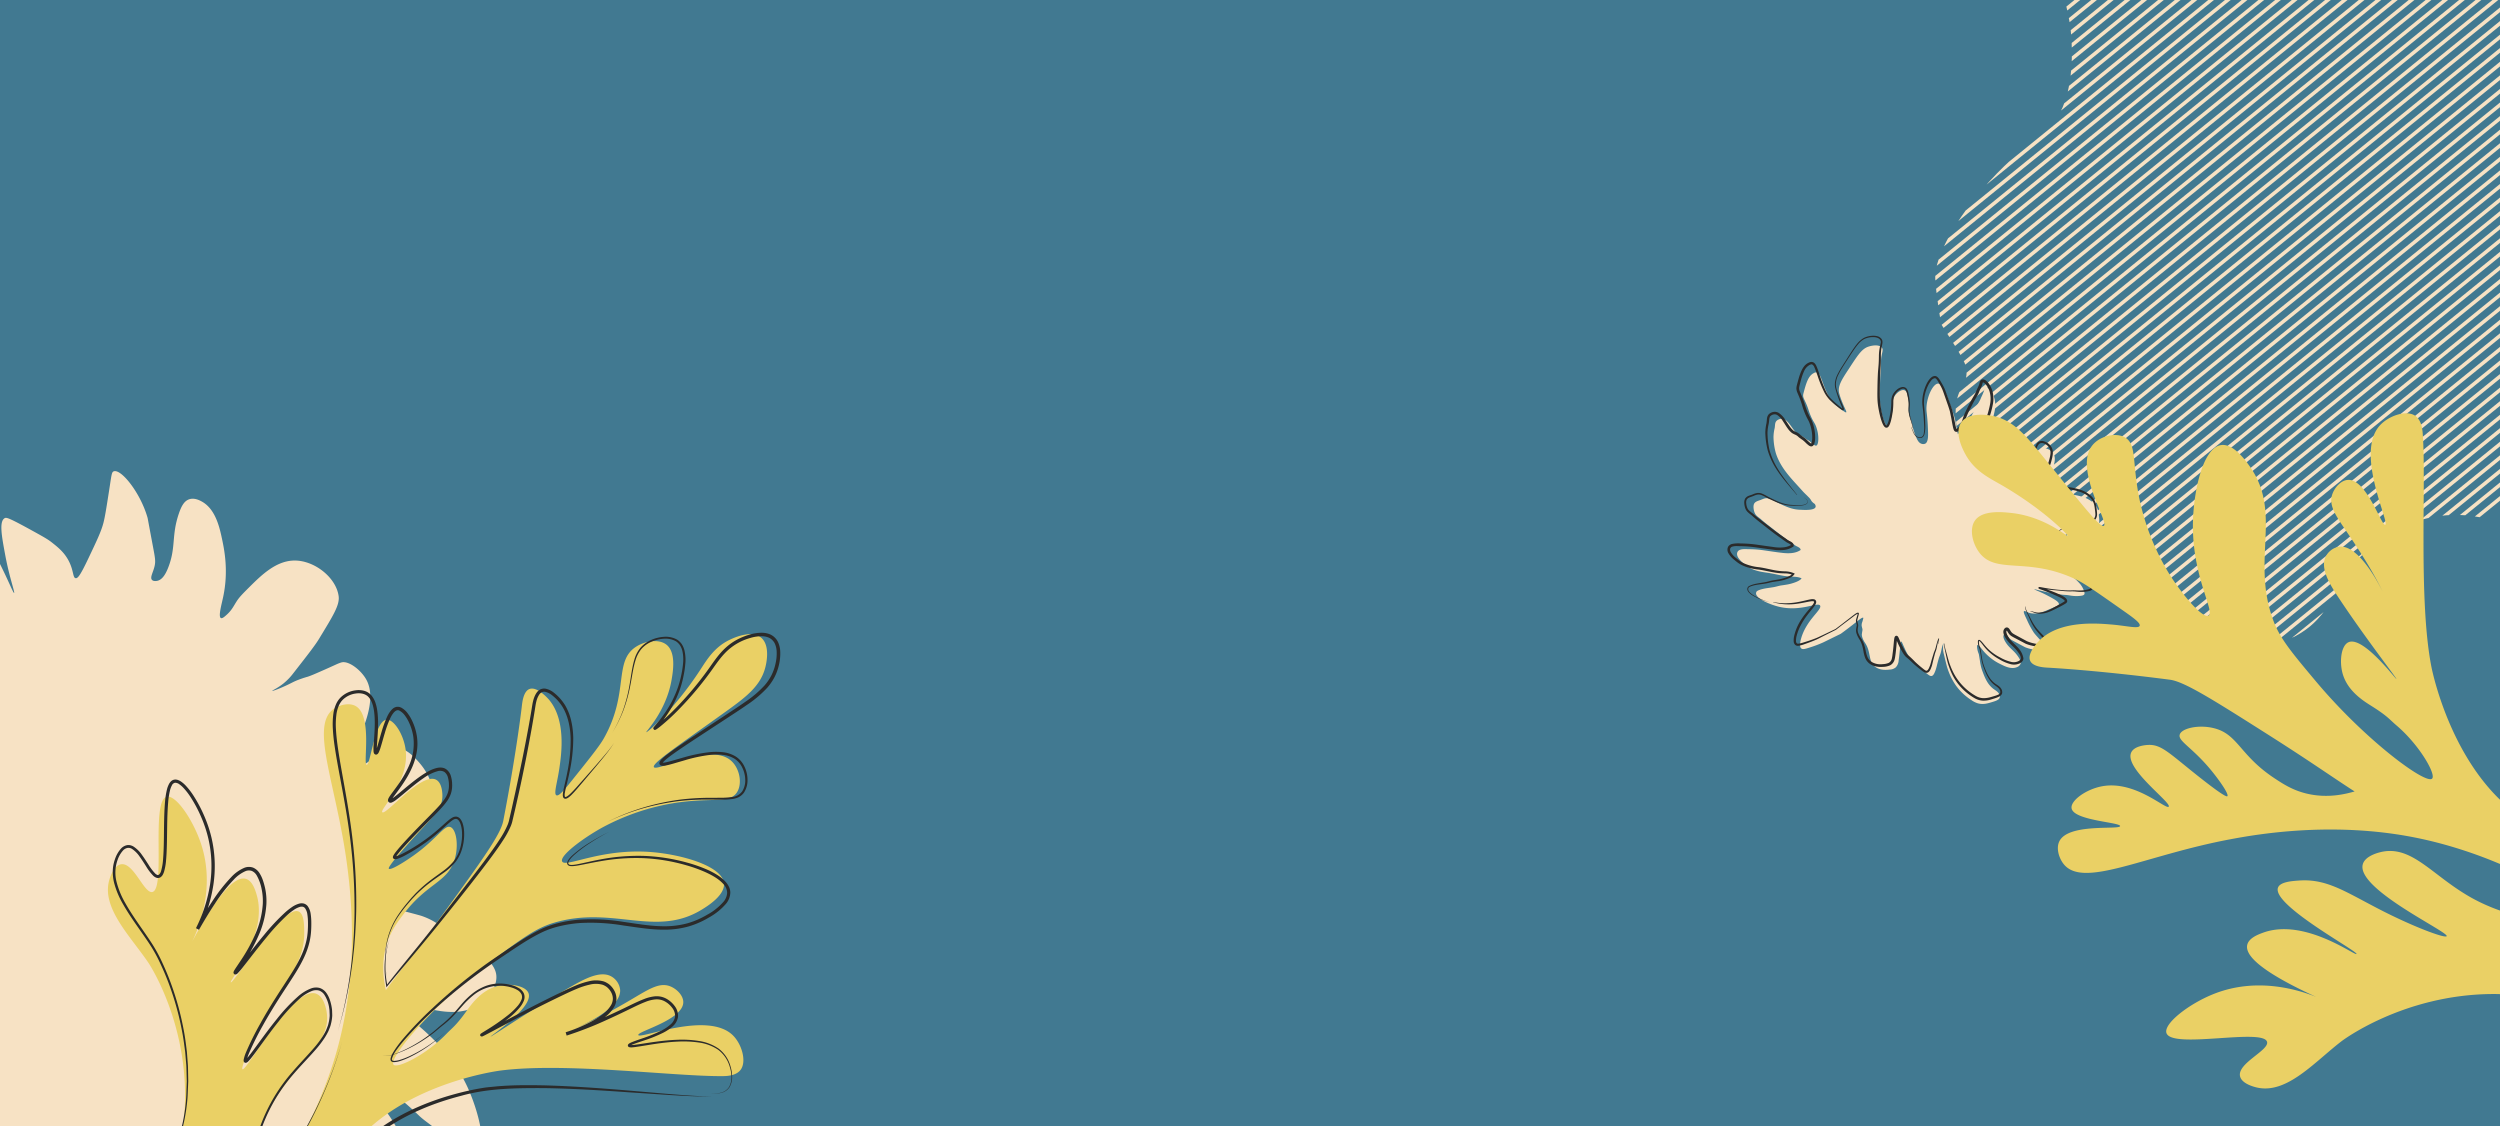 <svg xmlns="http://www.w3.org/2000/svg" xmlns:xlink="http://www.w3.org/1999/xlink" width="1385" height="624" viewBox="0 0 1385 624">
  <defs>
    <clipPath id="clip-path">
      <rect id="imageMask" width="1385" height="624" transform="translate(534 2221)" fill="none"/>
    </clipPath>
    <clipPath id="clip-path-2">
      <rect id="Rectangle_3386" data-name="Rectangle 3386" width="453" height="514" fill="none"/>
    </clipPath>
    <clipPath id="clip-path-3">
      <path id="Path_22077" data-name="Path 22077" d="M377.148,110.542a92.252,92.252,0,0,1-22.961,1.422c-6.447-.282-12.169-.564-22.447,2.159a79.659,79.659,0,0,0-18.855,7.191c-10.464,5.7-11.73,9.707-22.489,16.684-13.375,8.675-15.18,4.924-23.5,11.611-12.966,10.418-10.849,21.34-20.795,25.141-7.135,2.728-12.2-1.374-23-4.3-13.624-3.692-29.068-.908-59.953,4.659-23.764,4.284-35.647,6.425-47.266,12.729-11.138,6.042-25.8,14-29.409,28.345-2.675,10.645,2.482,14.432,3.222,33.7.177,4.6.744,19.321-3.717,32.257C79.455,301.031,67.426,301,44.035,326.606c-18.452,20.2-30.256,41.827-29.92,53.277.24,8.217,3.305,25.716,3.305,25.715,13.337,20.531,13.737,22.416,13.99,25.348.755,8.72-5.172,8.755-5.94,21.455-.5,8.183,1.83,18.44,3.573,26.41,1.623,7.429,4.422,13.719,8.913,18.926a39.9,39.9,0,0,0,10.225,8.335c20.512,12.321,26.9,14.43,35.936,20.343,0,0,19.118,12.514,41.831,39.661a33.294,33.294,0,0,0,4.37,4.457c4.268,3.589,9.069,5.717,14.748,7.906a86.735,86.735,0,0,0,45.345,5.179c8.028-1.17,16.366-1.446,23.6-5.4,7.8-4.263,12.709-9.279,17.688-16.385,4.058-5.792,6.578-12.177,10.222-18.143,4.889-8.01,12.53-13.662,20.258-18.867,8.009-5.393,14.846-9.485,24.539-11.709a68.146,68.146,0,0,1,27.635-.8c23.418,4.361,48.707,1.709,72.091-1.9,19.039-2.934,38.581-13.011,54.225-23.581,3.926-2.653,7.735-5.626,15.324-11.612,20.049-15.814,37.9-30,57.2-50.6,23.272-24.831,26.517-35.852,27.895-39.168a74.6,74.6,0,0,0,5.391-21.735c.707-7.839,3.61-15.1,4.847-22.854,1.027-6.441,3.782-11.2,5.53-17.475,4.115-14.771,8.864-14.407,8.73-19.669-.314-12.254-17.686-15.7-16.307-24.653,1.39-9.032,20.712-16.34,20.713-16.339s17.643-20.963,20.621-44.436a47.711,47.711,0,0,0,.388-5.886V212.1c-.026-8.116-2.164-16.2-5.726-29.668-3.9-14.737-6.064-22.511-13.2-29.056-8.914-8.178-20.259-9.549-27.908-10.376-27.992-3.02-35.972,10.937-71.367,12.157,0,0-21.206.73-34.36-7.933a51.284,51.284,0,0,1-5.836-4.575c-2.162-2.567-5.3-5.039-6.764-8.048-1.129-2.324-1.582-4.4-2.956-6.64-2.642-4.3-3.67-8.567-7.679-12.133a32.737,32.737,0,0,0-14.1-7.2,29.218,29.218,0,0,0-6.744-.8c-5.32,0-10.18,1.459-17.217,2.715" fill="none"/>
    </clipPath>
    <clipPath id="clip-path-4">
      <rect id="Rectangle_3450" data-name="Rectangle 3450" width="206" height="204" fill="none"/>
    </clipPath>
    <clipPath id="clip-path-5">
      <rect id="Rectangle_3451" data-name="Rectangle 3451" width="365.635" height="453.727" fill="none"/>
    </clipPath>
    <clipPath id="clip-path-6">
      <rect id="Rectangle_3452" data-name="Rectangle 3452" width="399" height="373.999" transform="translate(0 0.001)" fill="none"/>
    </clipPath>
  </defs>
  <g id="Group_863" data-name="Group 863" transform="translate(2748 -7506.279)">
    <rect id="矩形_4_拷貝_8" data-name="矩形 4 拷貝 8" width="1385" height="624" transform="translate(-2748 7506.279)" fill="#417991"/>
    <g id="群組_4" data-name="群組 4" transform="translate(-3282 5285.279)" clip-path="url(#clip-path)">
      <g id="群組_4-2" data-name="群組 4">
        <g id="向量圖智慧型物件" transform="translate(356 2482)">
          <g id="Group_854" data-name="Group 854">
            <g id="Group_853" data-name="Group 853" clip-path="url(#clip-path-2)">
              <path id="Path_22076" data-name="Path 22076" d="M220.582,444.135c2.431,1.542.479,9.491,1.458,14.523a32.175,32.175,0,0,1,.517,4.391c.025.557.03,1.146.01,1.8-.107,3.472.957,4.9,1.717,8.022C227,484,211.129,504.5,226.105,510.862c5.182,2.2,7.807-1.137,12.337-3.665,3.955-2.208,7.517-3.6,11.008-6.6,6.013-5.169,12.273-11.211,16.591-17.766,12.92-19.612,14.674-42.091,18.479-64.238.675-3.925.811-7.84,1.344-11.693a20.615,20.615,0,0,1,1.8-7.322,17.057,17.057,0,0,0,.362-6.308c3.846-12.359,17.131,7.6,20.136,11.643,7.15,9.627,9.14,19.427,11.967,30.945,1.137,4.635,1.508,11.371,3.926,15.5,2.049,3.5,5.042,4.8,8.375,6.707,2.92,1.673,6.479,4.717,10.212,4,4.112-.792,8.981-6.538,10.467-10.188,1.564-3.844.74-7.918.967-11.875.365-6.4.25-12.716.136-19.115-.176-9.957-.115-19.951-.753-29.882-.281-4.383-.676-8.6-.767-12.985-.058-2.836-2.665-8.372.26-10.421,8.514,2.54,14.714,10.11,19.286,17.266,4.847,7.586,9.36,15.6,13.952,23.369a157.776,157.776,0,0,0,12.779,18.71c2.808,3.52,8.482,13,14.758,9.834,6.336-3.2,6-14.921,6.059-20.077.149-12.362-4.9-21.846-10.986-32.037-5.11-8.557-8.831-17.868-14.273-26.231-3.416-5.248-9-11.324-10.384-17.516,5.136-.853,15.91,7.056,19.3,10.022,2.111,1.849,4.516,4.016,6.549,5.978,2.9,2.8,5.974,4.639,9.066,7.319,4.182,3.627,8.116,7.762,12.5,11.16,1.545,1.2,6.246,4.571,8.312,4.435a4.894,4.894,0,0,0,2.277-.806c6.339-4.369.55-25.355-5.12-37.692-13.69-29.79-41.216-41.755-38.751-46.208,2.479-4.477,28.114,11.567,44.908.547,4.521-2.966,9.825-8.827,9.822-15.4,0-8.67-11.192-15.82-33.568-30.121a37.149,37.149,0,0,0-8.137-3.818l-.092-.027c-4.587-1.331-17.892-4.752-31.012-7.727-.735-.167-7.425-1.682-7.284-3.166.033-.344.424-.574,5.41-2.647a17.748,17.748,0,0,0,5.173-2.888,12.836,12.836,0,0,0,2.97-3.8c2.584-4.749,9.386-11.156,13.23-15.379,9.112-10.007,19.223-21.113,17.871-33.807-1-9.365-7.881-16.149-10.025-18.3-3.924-3.929-6.559-4.639-8.077-4.854-4.093-.581-7.534,1.372-10.382,3.051-14.827,8.738-22.4,15.184-23.623,14.094-.964-.858,2.151-5.785,4.382-9.7,5.336-9.352,18.288-32.051,11.233-45.416-2.872-5.439-9.876-10.881-13.9-9.793-.207.056-.551.162-1.222.412-1.352.505-2.611,1.164-7.733,3.43-5.283,2.338-7.926,3.506-9.773,4.091a57.889,57.889,0,0,0-6.056,2.066c-1.849.774-2.518,1.192-4.459,2.136-4.444,2.159-9,3.881-9.118,3.616-.1-.214,2.869-1.4,6.262-4.119a32.959,32.959,0,0,0,5.6-5.862c7.9-10.12,11.849-15.179,14-18.715,7.615-12.546,11.586-18.719,10.943-23.682-1.334-10.3-13.214-19.745-24.25-19.811-10.376-.061-18.644,8.169-25.594,15.09-3.472,3.457-5.153,5.22-6.449,7.168-1.825,2.744-2.7,5.028-5.626,7.678-1.241,1.126-2.522,2.287-3.291,1.948-1.593-.7.286-7.288,1.236-11.748,3.078-14.453.579-26.306-.649-32.124-1.37-6.494-3.644-16.627-11.3-20.757-1.225-.662-4.154-2.188-7.026-1.135-2.736,1-4.262,3.926-5.653,8.068-4.065,12.115-1.488,18.343-5.692,29.368-1.312,3.44-3.147,6.987-6.133,7.673-.244.056-2.12.462-3-.516-1.216-1.359.644-4.107,1.449-7.617.627-2.73.289-4.5-.876-10.7-3.03-16.122-2.922-15.755-3.017-16.09C255.77,11.872,245-1.481,240.977.133c-1.169.469-1.172,1.962-2.62,11.207-1.471,9.388-2.206,14.083-3.068,17.381-1.226,4.691-3.6,9.69-8.358,19.689-4.3,9.039-5.765,11.069-7,10.909-1.713-.222-.989-4.411-4.127-10.094-2.476-4.486-5.831-7.137-8.973-9.62-2.009-1.587-3.528-2.521-9.943-6.064-14.261-7.875-15.391-8.029-16.336-7.458-3.1,1.868-1.6,9.922.334,20.35,2.3,12.37,5.461,20.844,4.933,21.052-.427.168-2.551-5.349-6.909-14.216-1.277-2.6-4.486-9.025-8.965-16.756-6.025-10.4-5.334-7.6-9.51-15.176a53.425,53.425,0,0,0-9.074-12.127c-1.608-1.6-3.534-3.285-5.411-2.792-1.408.37-2.31,1.844-3.945,4.512a27.687,27.687,0,0,0-2.048,4.094,31.822,31.822,0,0,0-1.65,5.468,87.813,87.813,0,0,0-1.354,18.025c.406,10.92,1.755,15.867.858,16.151-1.041.329-3.337-6.2-9.35-16.726-4.17-7.3-7.434-12.93-9.6-12.306-1.692.486-2.034,4.6-2.412,9.622-.53,7.042.308,9.245.37,15.449.069,6.939-.9,11.867-2.487,19.895-1.32,6.69-2.013,10.061-3.676,11.362-5.286,4.137-16.281-.693-22.462-4.756-9.823-6.458-9.025-11.993-20.755-19.354-7.939-4.982-11.759-4.616-13.722-4.131-3.479.863-5.828,3.276-10.343,7.914-3.265,3.355-5.446,5.595-7.057,9.361a25.438,25.438,0,0,0-1.8,11.144,40.481,40.481,0,0,0,3.2,14.666A84.9,84.9,0,0,0,48.187,115.9C63.44,136.77,74.561,143.359,72.4,147.585c-1.2,2.348-4.977.982-18.553,2.841-7.359,1.009-14.747,2.07-22.841,5.625-7.274,3.195-13.585,5.966-15.921,12.333-2.1,5.717-.707,13.559,3.9,16.343,3.13,1.893,6.32.587,20.68-3.6,9.522-2.772,14.281-4.159,15.963-4.487,18.2-3.547,35.478,4.475,35.128,6.391-.128.7-2.554.293-10.364,1.687-5.132.917-5.865,1.41-12.665,2.953-10.1,2.289-10.724,1.709-16.555,3.44-6.124,1.819-12.594,3.739-12.678,6.081-.105,2.9,9.693,3.53,22.592,8.761,15.819,6.417,28.206,16.478,27.227,18.38-.188.367-.97.618-15.18-2.643-9.97-2.287-9.846-2.47-14.509-3.46-19.312-4.1-24.961-1.708-27.689.478a4.43,4.43,0,0,0-1.391,1.572c-1.142,2.43.728,5.843,12.116,18.211,5.26,5.713,7.891,8.569,9.866,10.073,8.135,6.191,14.465,6.765,14.211,8.856-.256,2.121-6.85,2.207-19.735,5.872a126.273,126.273,0,0,0-16.954,5.975c-8.03,3.555-14.137,6.258-19.96,12.3C.2,290.808-.308,299.809.1,302.4a3.507,3.507,0,0,0,1.366,2.568c1.434.834,3.519-.291,4.895-.945,3.307-1.573,7.071-1.8,10.534-2.949,6.441-2.146,9.381-1.6,19.766-3.708,12.8-2.6,19.2-3.9,26.265-6.885A26.876,26.876,0,0,1,76.165,288.3c2.284.25,4.331.473,4.947,1.821.692,1.515-.843,3.534-10.846,15.016-2.853,3.276-4.568,5.221-6.81,8.306-2.294,3.156-3.792,5.647-4.592,6.974-10.452,17.327-12.433,19.224-15.35,26.3-3.546,8.608-5.318,12.913-3.484,15.447,4.05,5.593,22.657,1.953,36.2-7.2,7.448-5.032,7.588-7.828,26.807-24.151,5.742-4.878,12.234-10.151,16.755-8.192,2.418,1.049,3.349,3.763,3.571,4.412,1.57,4.578-1.308,9.476-5.306,16.285-1.7,2.887-3.648,5.563-3.956,5.981-1.458,1.989-2.631,3.381-3.022,3.85-4.144,4.969-6.618,9.588-9.661,13.579C95.137,374.98,91.954,373.3,83.9,382.9c-4.15,4.95-6.657,8.022-5.869,11.066,1.183,4.579,9.317,7.165,16.111,6.248,7.39-1,8.972-5.572,20.491-12.006,2.993-1.671,16.5-9.216,19.037-6.323,2.65,3.025-7.434,16.608-15.376,25.1-4.8,5.13-10.13,9.282-20.6,17.377C79.462,438.459,80.9,435.722,68.1,446.034c-10.179,8.2-16.6,7.622-17.62,12.385-1.357,6.36,6.2,13.235,11.442,16.507,8.771,5.478,20.478,3.861,43.623,1.7,17.713-1.651,28.588-2.815,34.969-10.764a116.962,116.962,0,0,0,7.227-11.293c5.367-9.349,6.836-14.4,8.26-14.16.885.151,1.053,5.442,1.354,16.016a39.244,39.244,0,0,1-.963,10.862,38,38,0,0,1-1.118,3.78c-2.616,7.463-7.922,16.246-11.731,22.6-5.836,9.731-7.8,13.154-6.33,16.02.758,1.475,2.083,2.135,3.526,2.825,8.4,4.014,19.314-.781,32.169-6.426a13.113,13.113,0,0,0,2.145-1.115c3.5-2.3,3.819-5.157,8.077-12.872.808-1.463,1.681-3.029,2.983-5.085,1.894-2.994,2.939-4.158,5.548-8.958,5.044-9.281,4.112-10.392,7.311-15.934,6.677-11.567,18.412-20.018,21.609-17.991" fill="#f7e2c4"/>
            </g>
          </g>
        </g>
        <g id="向量圖智慧型物件-2" data-name="向量圖智慧型物件" transform="translate(1592 1994.999)">
          <g id="Group_856" data-name="Group 856">
            <g id="Group_855" data-name="Group 855" clip-path="url(#clip-path-3)">
              <rect id="Rectangle_3387" data-name="Rectangle 3387" width="475.954" height="2.002" transform="matrix(0.776, -0.63, 0.631, 0.776, -0.036, 458.042)" fill="#f7e2c4"/>
              <rect id="Rectangle_3388" data-name="Rectangle 3388" width="475.953" height="2.002" transform="matrix(0.776, -0.63, 0.631, 0.776, -0.036, 473.083)" fill="#f7e2c4"/>
              <rect id="Rectangle_3389" data-name="Rectangle 3389" width="475.954" height="2.002" transform="matrix(0.776, -0.63, 0.631, 0.776, -0.036, 488.125)" fill="#f7e2c4"/>
              <rect id="Rectangle_3390" data-name="Rectangle 3390" width="475.953" height="2.002" transform="matrix(0.776, -0.63, 0.631, 0.776, -0.036, 503.167)" fill="#f7e2c4"/>
              <rect id="Rectangle_3391" data-name="Rectangle 3391" width="475.954" height="2.002" transform="matrix(0.776, -0.63, 0.631, 0.776, -0.085, 518.15)" fill="#f7e2c4"/>
              <rect id="Rectangle_3392" data-name="Rectangle 3392" width="475.954" height="2.002" transform="matrix(0.776, -0.63, 0.631, 0.776, -0.036, 510.688)" fill="#f7e2c4"/>
              <rect id="Rectangle_3393" data-name="Rectangle 3393" width="475.954" height="2.002" transform="matrix(0.776, -0.63, 0.631, 0.776, -0.037, 540.771)" fill="#f7e2c4"/>
              <rect id="Rectangle_3394" data-name="Rectangle 3394" width="475.954" height="2.003" transform="matrix(0.776, -0.63, 0.631, 0.776, -0.084, 412.857)" fill="#f7e2c4"/>
              <rect id="Rectangle_3395" data-name="Rectangle 3395" width="475.954" height="2.002" transform="matrix(0.776, -0.63, 0.631, 0.776, -0.037, 585.897)" fill="#f7e2c4"/>
              <rect id="Rectangle_3396" data-name="Rectangle 3396" width="475.954" height="2.002" transform="matrix(0.776, -0.63, 0.631, 0.776, -0.036, 427.958)" fill="#f7e2c4"/>
              <rect id="Rectangle_3397" data-name="Rectangle 3397" width="475.954" height="2.002" transform="matrix(0.776, -0.63, 0.631, 0.776, -0.037, 615.981)" fill="#f7e2c4"/>
              <rect id="Rectangle_3398" data-name="Rectangle 3398" width="475.954" height="2.003" transform="matrix(0.776, -0.63, 0.631, 0.776, -0.084, 442.941)" fill="#f7e2c4"/>
              <rect id="Rectangle_3399" data-name="Rectangle 3399" width="475.954" height="2.002" transform="matrix(0.776, -0.63, 0.631, 0.776, -0.037, 646.064)" fill="#f7e2c4"/>
              <rect id="Rectangle_3400" data-name="Rectangle 3400" width="475.954" height="2.002" transform="matrix(0.776, -0.63, 0.631, 0.776, -0.037, 676.148)" fill="#f7e2c4"/>
              <rect id="Rectangle_3401" data-name="Rectangle 3401" width="475.954" height="2.002" transform="matrix(0.776, -0.63, 0.631, 0.776, -0.038, 706.232)" fill="#f7e2c4"/>
              <rect id="Rectangle_3402" data-name="Rectangle 3402" width="475.954" height="2.002" transform="matrix(0.776, -0.63, 0.631, 0.776, -0.037, 533.25)" fill="#f7e2c4"/>
              <rect id="Rectangle_3403" data-name="Rectangle 3403" width="475.954" height="2.002" transform="matrix(0.776, -0.63, 0.631, 0.776, -0.037, 563.334)" fill="#f7e2c4"/>
              <rect id="Rectangle_3404" data-name="Rectangle 3404" width="475.954" height="2.002" transform="matrix(0.776, -0.63, 0.631, 0.776, -0.037, 525.729)" fill="#f7e2c4"/>
              <rect id="Rectangle_3405" data-name="Rectangle 3405" width="475.954" height="2.002" transform="matrix(0.776, -0.63, 0.631, 0.776, -0.037, 548.292)" fill="#f7e2c4"/>
              <rect id="Rectangle_3406" data-name="Rectangle 3406" width="475.953" height="2.002" transform="matrix(0.776, -0.63, 0.631, 0.776, -0.037, 600.938)" fill="#f7e2c4"/>
              <rect id="Rectangle_3407" data-name="Rectangle 3407" width="475.953" height="2.002" transform="matrix(0.776, -0.63, 0.631, 0.776, -0.037, 631.022)" fill="#f7e2c4"/>
              <rect id="Rectangle_3408" data-name="Rectangle 3408" width="475.953" height="2.002" transform="matrix(0.776, -0.63, 0.631, 0.776, -0.037, 661.106)" fill="#f7e2c4"/>
              <rect id="Rectangle_3409" data-name="Rectangle 3409" width="475.953" height="2.002" transform="matrix(0.776, -0.63, 0.631, 0.776, -0.037, 691.189)" fill="#f7e2c4"/>
              <rect id="Rectangle_3410" data-name="Rectangle 3410" width="475.954" height="2.002" transform="matrix(0.776, -0.63, 0.631, 0.776, -0.038, 721.274)" fill="#f7e2c4"/>
              <rect id="Rectangle_3411" data-name="Rectangle 3411" width="475.953" height="2.002" transform="matrix(0.776, -0.63, 0.631, 0.776, -0.037, 570.855)" fill="#f7e2c4"/>
              <rect id="Rectangle_3412" data-name="Rectangle 3412" width="475.954" height="2.002" transform="matrix(0.776, -0.63, 0.631, 0.776, -0.037, 593.418)" fill="#f7e2c4"/>
              <rect id="Rectangle_3413" data-name="Rectangle 3413" width="475.954" height="2.002" transform="matrix(0.776, -0.63, 0.631, 0.776, -0.037, 623.502)" fill="#f7e2c4"/>
              <rect id="Rectangle_3414" data-name="Rectangle 3414" width="475.954" height="2.002" transform="matrix(0.776, -0.63, 0.631, 0.776, -0.038, 653.585)" fill="#f7e2c4"/>
              <rect id="Rectangle_3415" data-name="Rectangle 3415" width="475.954" height="2.002" transform="matrix(0.776, -0.63, 0.631, 0.776, -0.038, 683.669)" fill="#f7e2c4"/>
              <rect id="Rectangle_3416" data-name="Rectangle 3416" width="475.954" height="2.002" transform="matrix(0.776, -0.63, 0.631, 0.776, -0.038, 713.752)" fill="#f7e2c4"/>
              <rect id="Rectangle_3417" data-name="Rectangle 3417" width="475.954" height="2.002" transform="matrix(0.776, -0.63, 0.631, 0.776, -0.037, 555.813)" fill="#f7e2c4"/>
              <rect id="Rectangle_3418" data-name="Rectangle 3418" width="475.954" height="2.002" transform="matrix(0.776, -0.63, 0.631, 0.776, -0.037, 608.46)" fill="#f7e2c4"/>
              <rect id="Rectangle_3419" data-name="Rectangle 3419" width="475.954" height="2.002" transform="matrix(0.776, -0.63, 0.631, 0.776, -0.037, 638.543)" fill="#f7e2c4"/>
              <rect id="Rectangle_3420" data-name="Rectangle 3420" width="475.954" height="2.002" transform="matrix(0.776, -0.63, 0.631, 0.776, -0.037, 668.627)" fill="#f7e2c4"/>
              <rect id="Rectangle_3421" data-name="Rectangle 3421" width="475.954" height="2.002" transform="matrix(0.776, -0.63, 0.631, 0.776, -0.037, 698.711)" fill="#f7e2c4"/>
              <rect id="Rectangle_3422" data-name="Rectangle 3422" width="475.954" height="2.002" transform="matrix(0.776, -0.63, 0.631, 0.776, -0.085, 728.736)" fill="#f7e2c4"/>
              <rect id="Rectangle_3423" data-name="Rectangle 3423" width="475.954" height="2.002" transform="matrix(0.776, -0.63, 0.631, 0.776, -0.037, 578.376)" fill="#f7e2c4"/>
              <rect id="Rectangle_3424" data-name="Rectangle 3424" width="475.954" height="2.002" transform="matrix(0.776, -0.63, 0.631, 0.776, -0.085, 743.778)" fill="#f7e2c4"/>
              <rect id="Rectangle_3425" data-name="Rectangle 3425" width="475.954" height="2.002" transform="matrix(0.776, -0.63, 0.631, 0.776, -0.085, 758.82)" fill="#f7e2c4"/>
              <rect id="Rectangle_3426" data-name="Rectangle 3426" width="475.954" height="2.002" transform="matrix(0.776, -0.63, 0.631, 0.776, -0.085, 751.298)" fill="#f7e2c4"/>
              <rect id="Rectangle_3427" data-name="Rectangle 3427" width="475.954" height="2.002" transform="matrix(0.776, -0.63, 0.631, 0.776, -0.085, 736.257)" fill="#f7e2c4"/>
              <rect id="Rectangle_3428" data-name="Rectangle 3428" width="475.954" height="2.002" transform="matrix(0.776, -0.63, 0.631, 0.776, -0.085, 766.341)" fill="#f7e2c4"/>
              <rect id="Rectangle_3429" data-name="Rectangle 3429" width="475.954" height="2.002" transform="matrix(0.776, -0.63, 0.631, 0.776, -0.036, 322.664)" fill="#f7e2c4"/>
              <rect id="Rectangle_3430" data-name="Rectangle 3430" width="475.954" height="2.002" transform="matrix(0.776, -0.63, 0.631, 0.776, -0.036, 330.185)" fill="#f7e2c4"/>
              <rect id="Rectangle_3431" data-name="Rectangle 3431" width="475.954" height="2.002" transform="matrix(0.776, -0.63, 0.631, 0.776, -0.036, 337.706)" fill="#f7e2c4"/>
              <rect id="Rectangle_3432" data-name="Rectangle 3432" width="475.954" height="2.002" transform="matrix(0.776, -0.63, 0.631, 0.776, -0.036, 345.227)" fill="#f7e2c4"/>
              <rect id="Rectangle_3433" data-name="Rectangle 3433" width="475.954" height="2.002" transform="matrix(0.776, -0.63, 0.631, 0.776, -0.036, 360.269)" fill="#f7e2c4"/>
              <rect id="Rectangle_3434" data-name="Rectangle 3434" width="475.954" height="2.002" transform="matrix(0.776, -0.63, 0.631, 0.776, -0.036, 352.748)" fill="#f7e2c4"/>
              <rect id="Rectangle_3435" data-name="Rectangle 3435" width="475.954" height="2.002" transform="matrix(0.776, -0.63, 0.631, 0.776, -0.036, 382.832)" fill="#f7e2c4"/>
              <rect id="Rectangle_3436" data-name="Rectangle 3436" width="475.954" height="2.002" transform="matrix(0.776, -0.63, 0.631, 0.776, -0.036, 300.102)" fill="#f7e2c4"/>
              <rect id="Rectangle_3437" data-name="Rectangle 3437" width="475.954" height="2.002" transform="matrix(0.776, -0.63, 0.631, 0.776, -0.084, 450.462)" fill="#f7e2c4"/>
              <rect id="Rectangle_3438" data-name="Rectangle 3438" width="475.954" height="2.002" transform="matrix(0.776, -0.63, 0.631, 0.776, -0.036, 307.622)" fill="#f7e2c4"/>
              <rect id="Rectangle_3439" data-name="Rectangle 3439" width="475.954" height="2.002" transform="matrix(0.776, -0.63, 0.631, 0.776, -0.036, 315.143)" fill="#f7e2c4"/>
              <rect id="Rectangle_3440" data-name="Rectangle 3440" width="475.954" height="2.002" transform="matrix(0.776, -0.63, 0.631, 0.776, -0.036, 375.311)" fill="#f7e2c4"/>
              <rect id="Rectangle_3441" data-name="Rectangle 3441" width="475.954" height="2.002" transform="matrix(0.776, -0.63, 0.631, 0.776, -0.036, 405.395)" fill="#f7e2c4"/>
              <rect id="Rectangle_3442" data-name="Rectangle 3442" width="475.954" height="2.002" transform="matrix(0.776, -0.63, 0.631, 0.776, -0.036, 367.79)" fill="#f7e2c4"/>
              <rect id="Rectangle_3443" data-name="Rectangle 3443" width="475.954" height="2.002" transform="matrix(0.776, -0.63, 0.631, 0.776, -0.036, 390.353)" fill="#f7e2c4"/>
              <rect id="Rectangle_3444" data-name="Rectangle 3444" width="475.954" height="2.002" transform="matrix(0.776, -0.63, 0.631, 0.776, -0.084, 480.546)" fill="#f7e2c4"/>
              <rect id="Rectangle_3445" data-name="Rectangle 3445" width="475.954" height="2.002" transform="matrix(0.776, -0.63, 0.631, 0.776, -0.084, 420.378)" fill="#f7e2c4"/>
              <rect id="Rectangle_3446" data-name="Rectangle 3446" width="475.954" height="2.002" transform="matrix(0.776, -0.63, 0.631, 0.776, -0.036, 465.563)" fill="#f7e2c4"/>
              <rect id="Rectangle_3447" data-name="Rectangle 3447" width="475.954" height="2.002" transform="matrix(0.776, -0.63, 0.631, 0.776, -0.036, 397.874)" fill="#f7e2c4"/>
              <rect id="Rectangle_3448" data-name="Rectangle 3448" width="475.954" height="2.002" transform="matrix(0.776, -0.63, 0.631, 0.776, -0.036, 495.646)" fill="#f7e2c4"/>
              <rect id="Rectangle_3449" data-name="Rectangle 3449" width="475.954" height="2.002" transform="matrix(0.776, -0.63, 0.631, 0.776, -0.036, 435.479)" fill="#f7e2c4"/>
            </g>
          </g>
        </g>
        <g id="向量圖智慧型物件-3" data-name="向量圖智慧型物件" transform="translate(1491 2407)">
          <g id="Group_858" data-name="Group 858">
            <g id="Group_857" data-name="Group 857" clip-path="url(#clip-path-4)">
              <path id="Path_22078" data-name="Path 22078" d="M49.256,60.859c-1.04.358-2.948-2.125-4.683-3.034a12.311,12.311,0,0,1-1.435-.9c-.172-.125-.348-.265-.539-.427a9.355,9.355,0,0,0-2.8-1.4c-3.971-1.85-6.3-11.489-11.776-8.534-1.893,1.022-1.524,2.6-1.848,4.562a22.9,22.9,0,0,0-.657,4.866,34.689,34.689,0,0,0,1.346,9.2c2.772,8.545,9.064,14.441,14.768,20.87,1.011,1.139,2.147,2.115,3.17,3.2a7.88,7.88,0,0,1,1.756,2.287,6.544,6.544,0,0,0,1.8,1.616c2.772,4.1-6.355,3.3-8.281,3.233-4.579-.164-7.98-1.912-12.093-3.819-1.655-.768-3.753-2.266-5.562-2.53-1.533-.223-2.635.36-4,.9-1.2.472-2.954.809-3.63,2.1-.744,1.417-.19,4.245.545,5.561.775,1.386,2.187,2.113,3.314,3.126,1.822,1.637,3.736,3.113,5.674,4.608,3.015,2.327,5.983,4.733,9.1,6.915,1.376.963,2.728,1.852,4.059,2.874.861.66,3.135,1.2,3.049,2.568-2.789,1.936-6.528,1.98-9.755,1.636-3.421-.365-6.889-.931-10.3-1.416a60.32,60.32,0,0,0-8.634-.653c-1.721,0-5.9-.572-6.457,2.059-.557,2.657,3.023,5.357,4.547,6.607,3.655,3,7.691,3.756,12.186,4.373,3.774.518,7.44,1.632,11.236,2,2.382.234,5.528.018,7.707,1.084-.97,1.738-5.9,3.067-7.6,3.37-1.055.189-2.276.39-3.347.528-1.529.2-2.81.676-4.348.959-2.081.383-4.253.57-6.313,1.066-.726.175-2.854.774-3.307,1.424a1.879,1.879,0,0,0-.3.873c-.208,2.937,7.438,6.222,12.474,7.476,12.389,3.086,21.885-2.9,23.04-.535,1.109,2.27-7.625,7.805-10.545,18.175-1.121,3.981-.382,5.111.086,5.507.748.635,1.94.356,4.255-.389a65.6,65.6,0,0,0,7.886-2.941c9.772-4.8,9.651-4.714,9.806-4.823,1.493-1.053,5.688-4.21,9.706-7.418.226-.18,2.274-1.816,2.683-1.42.1.092.07.264-.5,2.249a4.75,4.75,0,0,0-.373,2.235c.031.167.124.587.216.965a7.239,7.239,0,0,1,.227.962,4.477,4.477,0,0,1-.142,1.233c-.068.408-.113.82-.176,1.229-.316,2.075,1.735,5.032,1.735,5.032,3.539,5.1,1.54,10.415,5.829,13.417,2.772,1.94,6.229,1.556,7.854,1.376a5.4,5.4,0,0,0,3.376-1.253,6.094,6.094,0,0,0,1.566-3.83c.929-6.518.812-10.319,1.429-10.425.345-.059.653,1.074,1.849,3.627a33.657,33.657,0,0,0,3.183,5.785c1.089,1.485.871.691,4.694,4.525a54.092,54.092,0,0,0,4.913,4.152c.843.647,1.52,1.132,2.252.957.989-.237,1.5-1.543,2.077-3.025a33.113,33.113,0,0,0,.99-3.594c.563-2.137.844-3.205,1.11-3.9a22.15,22.15,0,0,0,.828-2.3c.211-.737.245-1.037.427-1.843a16.065,16.065,0,0,1,1.1-3.588c.087.022-.268,1.191-.264,2.855a12.644,12.644,0,0,0,.412,3.075c1.136,4.778,1.7,7.166,2.248,8.653a34.889,34.889,0,0,0,4.458,8.927,31.509,31.509,0,0,0,8.678,8.181,12.733,12.733,0,0,0,3.225,1.641c3.125.978,5.667.174,9.034-.89,2.065-.654,3.123-1.272,3.379-2.266a2.221,2.221,0,0,0-.047-1.163c-.49-1.83-2.207-2.658-3.548-3.671-3.339-2.523-4.839-6.561-6.054-9.83-.355-.957-.606-1.853-.606-1.853a32.008,32.008,0,0,1-.759-3.912c-.378-2.356-.569-3.537-.6-3.638a12.341,12.341,0,0,1-.95-3.516c-.039-.64-.08-1.3.2-1.448.59-.308,2.107,1.827,3.212,3.176a28.575,28.575,0,0,0,9.745,7.482c2.265,1.143,5.833,2.884,8.893,1.583a3.38,3.38,0,0,0,2.015-1.828c.354-1.057-.155-2.211-1.06-3.617-2.646-4.109-5.121-4.827-7.409-8.718-.713-1.213-1.335-2.609-.827-3.665.042-.086.368-.744.869-.771.7-.038,1.072,1.174,1.928,2.253.666.84,1.274,1.162,3.4,2.294,5.535,2.947,5.4,2.892,5.523,2.943,5.118,2.151,11.674,2.125,12.152.537.139-.462-.306-.82-2.72-3.461-2.452-2.682-3.678-4.023-4.457-5.069a47.457,47.457,0,0,1-3.883-7.2c-1.673-3.443-1.929-4.368-1.587-4.7.475-.459,1.553.759,4,1.18a11.983,11.983,0,0,0,5.012-.383,25.065,25.065,0,0,0,4.183-1.521c5.754-2.379,6.069-2.679,6.124-3.1.183-1.372-2.58-2.85-6.155-4.762-4.242-2.269-7.525-3.349-7.461-3.556.052-.168,2.205.515,5.893,1.332,1.079.239,3.764.816,7.141,1.325,4.543.686,3.542.223,6.8.786a20.443,20.443,0,0,0,5.785.186c.86-.1,1.824-.27,2.125-.949.225-.509,0-1.131-.406-2.256a10.466,10.466,0,0,0-.734-1.591,12.154,12.154,0,0,0-1.238-1.8A33.566,33.566,0,0,0,190.3,132.8c-3.357-2.488-5.155-3.268-5.026-3.6.15-.39,2.645.483,7.224,1.2,3.175.5,5.634.869,5.965.074.258-.622-.887-1.706-2.3-3.019a49.717,49.717,0,0,0-4.7-3.581,34.087,34.087,0,0,1-5.346-5.5c-1.682-1.993-2.522-3.005-2.515-3.813.027-2.568,4.092-4.7,6.78-5.574,4.272-1.391,5.733.17,10.73-1.576,3.381-1.181,4.184-2.411,4.507-3.113.573-1.246.412-2.524.105-4.981a11.286,11.286,0,0,0-1.11-4.345,9.742,9.742,0,0,0-2.9-3.2,15.465,15.465,0,0,0-5.143-2.547,32.383,32.383,0,0,0-8.195-1.437c-9.87-.431-14.491,1.316-15.237-.338-.414-.919.894-1.722,3.579-6.222a30.839,30.839,0,0,0,3.77-8.167c.782-2.936,1.461-5.484.117-7.7-1.206-1.992-3.879-3.451-5.809-2.74-1.311.483-1.683,1.747-3.86,7.037-1.444,3.507-2.167,5.26-2.47,5.84-3.285,6.286-9.8,9.53-10.289,8.967-.179-.205.522-.832,1.968-3.5.951-1.752.979-2.089,2.141-4.489,1.725-3.563,2.048-3.613,2.922-5.768.918-2.264,1.889-4.656,1.209-5.241-.841-.725-3.366,2.053-8.005,4.656-5.69,3.192-11.649,4.489-11.983,3.742-.065-.144.047-.438,4.411-3.9,3.062-2.431,3.086-2.351,4.495-3.507,5.832-4.789,6.465-7.048,6.463-8.386a1.682,1.682,0,0,0-.138-.791c-.453-.922-1.918-1.179-8.327-.732a38.915,38.915,0,0,0-5.361.54c-3.789.951-5.471,2.7-6.034,2.13s.975-2.574,2.956-7.3a48.37,48.37,0,0,0,2.261-6.493c.855-3.248,1.5-5.718,1.09-8.9-.634-4.862-3.2-7.163-4.072-7.663a1.34,1.34,0,0,0-1.093-.206c-.591.229-.753,1.121-.886,1.689a34.313,34.313,0,0,1-1.633,3.851c-.9,2.437-1.76,3.185-3.609,6.791-2.278,4.444-3.418,6.666-4.212,9.492a10.271,10.271,0,0,1-2.508,4.478c-.619.623-1.175,1.18-1.724,1.043-.617-.155-.853-1.1-1.894-6.828-.3-1.634-.469-2.612-.855-4.019-.395-1.44-.781-2.483-.986-3.039-2.679-7.262-2.772-8.307-4.191-10.87-1.724-3.116-2.586-4.675-3.78-4.732-2.635-.126-5.989,6.3-6.489,12.535-.275,3.428.526,4.138.813,13.78.087,2.881.111,6.08-1.552,6.963a2.789,2.789,0,0,1-2.169.012c-1.742-.624-2.517-2.654-3.6-5.476-.457-1.2-.79-2.419-.842-2.61-.245-.911-.381-1.594-.428-1.823-.5-2.424-1.284-4.267-1.749-6.13-.961-3.848.3-4.4-.646-9.1-.487-2.422-.805-3.9-1.9-4.4-1.649-.741-4.362,1.071-5.709,3.32-1.465,2.446-.477,4.012-1.305,8.991-.215,1.294-1.185,7.132-2.655,7.2-1.535.069-3.184-6.189-3.825-10.591a64.681,64.681,0,0,1-.272-10.306c.142-8.814.616-7.73.591-14.018-.021-5,1.686-6.781.506-8.222C84,4.706,80.145,5.322,77.919,6.105,74.191,7.416,71.881,11.3,67,18.729c-3.733,5.686-5.98,9.213-5.13,13.018a44.763,44.763,0,0,0,1.647,4.857c1.51,3.837,2.668,5.483,2.257,5.851-.257.229-1.876-.985-5.105-3.423a15.007,15.007,0,0,1-3.012-2.883,14.539,14.539,0,0,1-.862-1.237,52.766,52.766,0,0,1-3.947-8.9c-1.513-4.068-2.066-5.473-3.272-5.719a2.574,2.574,0,0,0-1.685.379c-3.2,1.549-4.375,5.957-5.757,11.145a5.056,5.056,0,0,0-.179.907c-.149,1.6.628,2.373,1.916,5.489.244.59.5,1.225.806,2.106.441,1.28.54,1.871,1.35,3.8,1.567,3.725,2.122,3.712,3.012,5.991,1.86,4.759,1.583,10.284.215,10.754" fill="#f7e2c4"/>
              <path id="Path_22079" data-name="Path 22079" d="M167.778,152.75a.686.686,0,0,1,.684-.149,6.039,6.039,0,0,1,.632.17c.41.124.81.256,1.218.352a9.168,9.168,0,0,0,2.471.256,15.139,15.139,0,0,0,4.816-1.187c1.5-.634,2.984-1.549,4.485-2.336,1.484-.813,3.019-1.635,4.378-2.513a3.238,3.238,0,0,0,.411-.318c.041-.039.067-.082.039-.036-.019.063-.012.046-.023,0a1.149,1.149,0,0,0-.428-.631,9.7,9.7,0,0,0-2-1.252c-1.481-.745-3.069-1.409-4.611-2.1-1.553-.665-3.118-1.31-4.717-1.887-.809-.307-1.575-.541-2.446-.919a.891.891,0,0,1-.274-.187.48.48,0,0,1-.07-.092.511.511,0,0,1-.061-.321.5.5,0,0,1,.184-.3.61.61,0,0,1,.128-.068.648.648,0,0,1,.216-.038,2.47,2.47,0,0,1,.387.029l.651.107,1.262.237a89.939,89.939,0,0,0,10.127,1.317c.847.084,1.7.148,2.546.17s1.7.049,2.539.016a24.863,24.863,0,0,1,2.589-.016c.868.046,1.691.1,2.533.074a18.611,18.611,0,0,0,4.9-.741,1.657,1.657,0,0,0,.8-.493c.123-.181.124-.352.015-.709a10.091,10.091,0,0,0-.474-1.1,10.476,10.476,0,0,0-.572-1.075,14.5,14.5,0,0,0-3.288-3.6c-.64-.533-1.305-1.041-1.986-1.528-.34-.245-.686-.482-1.035-.716l-.525-.344-.263-.168-.132-.082-.065-.04-.067-.043a.916.916,0,0,1-.286-.321l.291.326c-1.542-.936-3.1-1.75-4.745-2.595a5.618,5.618,0,0,1-.685-.414,2.014,2.014,0,0,1-.243-.215,1.342,1.342,0,0,1-.186-.28c-.013-.029-.024-.048-.038-.085a1.092,1.092,0,0,1-.039-.172,1.079,1.079,0,0,1,.011-.36,1.038,1.038,0,0,1,.371-.546,1.225,1.225,0,0,1,.284-.139,1.209,1.209,0,0,1,.136-.042l.074-.012.152-.019a9.028,9.028,0,0,1,1.529.092l2.7.324c1.782.2,3.58.355,5.376.464a19.6,19.6,0,0,0,2.6.023,3.7,3.7,0,0,0,.539-.085c.139-.034.231-.114.167-.04-.036.039-.032.125-.034.142s0-.007-.018-.053a1.988,1.988,0,0,0-.279-.394,18.371,18.371,0,0,0-1.945-1.734,20.887,20.887,0,0,0-2.139-1.558c-.74-.471-1.554-.9-2.33-1.415a26.413,26.413,0,0,1-2.246-1.637,39.436,39.436,0,0,1-3.945-3.836c-.616-.67-1.237-1.332-1.841-2.021a12.624,12.624,0,0,1-.863-1.078,2.6,2.6,0,0,1-.538-1.3l.155-.011a2.393,2.393,0,0,0,.614,1.133c.288.339.6.661.926.975.647.63,1.32,1.242,1.987,1.858a44.545,44.545,0,0,0,4.092,3.514,25.321,25.321,0,0,0,2.245,1.442l2.384,1.316a22.384,22.384,0,0,1,2.321,1.566,19.317,19.317,0,0,1,2.18,1.819,3.378,3.378,0,0,1,.521.7,1.544,1.544,0,0,1,.18.593,1.227,1.227,0,0,1-.2.788,1.776,1.776,0,0,1-.968.661,4.947,4.947,0,0,1-.8.163,18.131,18.131,0,0,1-2.846.042c-1.828-.089-3.655-.191-5.482-.4l-2.707-.332a9.071,9.071,0,0,0-1.184-.091l-.018,0-.01,0a.364.364,0,0,0,.056-.012.444.444,0,0,0,.128-.075.647.647,0,0,0,.273-.411.63.63,0,0,0,.015-.275.639.639,0,0,0-.036-.129l-.017-.05a.445.445,0,0,0-.091-.14c.01,0-.029-.021.015.007a5.483,5.483,0,0,0,.48.293c1.568.845,3.215,1.748,4.759,2.73l.291.326a.626.626,0,0,0-.217-.279c-.058-.039,0,0,0,0l.07.045.139.091.273.181.538.369c.357.249.71.5,1.058.764.7.52,1.38,1.062,2.04,1.636a15.04,15.04,0,0,1,3.459,4.043,11.882,11.882,0,0,1,.59,1.208,11.056,11.056,0,0,1,.491,1.272,2.363,2.363,0,0,1,.1.839,1.636,1.636,0,0,1-.359.891,2.675,2.675,0,0,1-1.36.809,19.966,19.966,0,0,1-5.227.527c-.866-.012-1.745-.112-2.577-.2a18.327,18.327,0,0,0-2.529-.081c-.863.018-1.724-.013-2.579-.06s-1.708-.116-2.558-.214c-3.4-.352-6.822-.56-10.212-1.046l-1.266-.163-.618-.065a1.636,1.636,0,0,0-.251-.007c-.007,0-.019.009.058-.015a.3.3,0,0,0,.091-.052.42.42,0,0,0,.164-.268.4.4,0,0,0-.051-.284.41.41,0,0,0-.043-.063c-.094-.084-.025-.026,0-.023.713.259,1.593.492,2.4.744,1.64.5,3.283,1.033,4.883,1.677s3.167,1.29,4.74,2.072a10.121,10.121,0,0,1,2.3,1.5,2.4,2.4,0,0,1,.837,1.523,1.234,1.234,0,0,1-.082.627,1.442,1.442,0,0,1-.342.473,4.324,4.324,0,0,1-.6.462c-1.52.961-3.04,1.676-4.569,2.466-.763.387-1.53.761-2.307,1.129a24.028,24.028,0,0,1-2.4,1.034,14.371,14.371,0,0,1-5.148.932,9.669,9.669,0,0,1-2.579-.486c-.413-.138-.817-.3-1.206-.47a6.091,6.091,0,0,0-.583-.229.514.514,0,0,0-.515.032Z" fill="#2b2b2b"/>
              <path id="Path_22080" data-name="Path 22080" d="M25.392,147.523a33.063,33.063,0,0,0,6.452.689,39.725,39.725,0,0,0,6.444-.538c2.135-.341,4.223-.87,6.363-1.364.537-.122,1.081-.235,1.648-.317a4.068,4.068,0,0,1,1.894.073,1.491,1.491,0,0,1,.9.911,1.839,1.839,0,0,1-.011,1.166,5.928,5.928,0,0,1-.855,1.606c-1.327,1.83-2.778,3.414-4.07,5.148a38.1,38.1,0,0,0-3.475,5.392,26.754,26.754,0,0,0-2.326,5.919,9.98,9.98,0,0,0-.372,3.017,1.831,1.831,0,0,0,.378,1.1,1.211,1.211,0,0,0,1.042.252,17.838,17.838,0,0,0,3.049-.754q1.558-.473,3.1-.992c1.028-.345,2.048-.71,3.056-1.1.5-.2,1.007-.4,1.483-.619l1.48-.693c1.978-.914,3.936-1.87,5.9-2.81l1.472-.708.733-.354a1.31,1.31,0,0,0,.315-.192l.327-.246,2.6-1.967,5.166-3.992c.87-.654,1.7-1.352,2.615-1.994.231-.156.467-.308.719-.449a1.766,1.766,0,0,1,.949-.293.433.433,0,0,1,.207.068.406.406,0,0,1,.205.212.719.719,0,0,1,.027.369c-.023.16-.054.3-.086.431l-.2.8-.423,1.576a2.694,2.694,0,0,0-.105,1.444c.125.526.24,1.022.4,1.567a2.438,2.438,0,0,1,.027.972c-.042.286-.091.539-.122.811a12.338,12.338,0,0,0-.149,1.544,5.154,5.154,0,0,0,.309,1.455,10.324,10.324,0,0,0,.634,1.423c.125.231.254.46.39.684l.485.771-.063-.121a13.748,13.748,0,0,1,1.747,3.419,28.782,28.782,0,0,1,.948,3.648,18.33,18.33,0,0,0,.954,3.424,6.03,6.03,0,0,0,2.015,2.582,9.432,9.432,0,0,0,6.547,1.429,9.048,9.048,0,0,0,3.285-.718,3.511,3.511,0,0,0,1.691-2.4c.255-1.064.361-2.349.53-3.541.151-1.213.279-2.428.394-3.649s.2-2.431.388-3.726c.026-.165.056-.332.1-.516a2.108,2.108,0,0,1,.271-.686,1.124,1.124,0,0,1,.281-.292.948.948,0,0,1,.617-.179.819.819,0,0,1,.311.072,1.049,1.049,0,0,1,.221.125,1.328,1.328,0,0,1,.217.211,2.869,2.869,0,0,1,.337.551c.295.613.512,1.162.762,1.725a47.4,47.4,0,0,0,3.289,6.452,10.747,10.747,0,0,0,1.014,1.366c.346.352.885.768,1.339,1.189.933.845,1.812,1.722,2.677,2.609l.158.246a.618.618,0,0,0-.139-.229l.02.021.041.041.084.084.173.167.351.333.72.657q.729.652,1.481,1.28t1.518,1.241a10.682,10.682,0,0,0,1.5,1.078.87.87,0,0,0,1.141-.156,5.021,5.021,0,0,0,.9-1.509l.378-.9a7.554,7.554,0,0,0,.3-.882l.525-1.905c.354-1.273.77-2.552,1.151-3.825.1-.316.182-.639.3-.95l.38-.909a12.1,12.1,0,0,0,.605-1.847c.327-1.257.649-2.562,1.089-3.813a6.868,6.868,0,0,1,.386-.952l.026-.038c.016-.015-.005-.015.073-.067a.16.16,0,0,1,.215.037c.067.115.029.083.041.116a.728.728,0,0,1-.013.156l-.045.249-.091.484a13.2,13.2,0,0,0-.205,1.951h-.154a13.276,13.276,0,0,1,.1-1.991l.065-.493.031-.24a.585.585,0,0,0,.005-.09c.01.013-.022-.042.029.057a.151.151,0,0,0,.169.039c.058-.044.029-.024.032-.022l-.007.013a7.161,7.161,0,0,0-.3.9c-.368,1.262-.609,2.538-.876,3.851a12.557,12.557,0,0,1-.523,1.942l-.347.931c-.108.307-.173.63-.262.943-.328,1.27-.681,2.514-.987,3.8l-.455,1.929a8.62,8.62,0,0,1-.3,1l-.355.939a5.962,5.962,0,0,1-1.069,1.9,2.065,2.065,0,0,1-1.164.649,2.216,2.216,0,0,1-1.305-.214,11.235,11.235,0,0,1-1.743-1.177q-.794-.6-1.573-1.225c-.519-.416-1.034-.838-1.541-1.272l-.757-.659-.374-.338-.186-.173-.094-.088-.046-.045-.024-.022a.853.853,0,0,1-.184-.272l.158.246c-.874-.855-1.758-1.7-2.668-2.483-.457-.407-.912-.723-1.446-1.232a11.948,11.948,0,0,1-1.229-1.562,48.318,48.318,0,0,1-3.452-6.674c-.251-.561-.5-1.155-.737-1.649a2.29,2.29,0,0,0-.135-.239c-.011-.017.024.033.055.047a.629.629,0,0,0,.121.069.881.881,0,0,0,.2.046.668.668,0,0,0,.4-.114.447.447,0,0,0,.125-.124c.032-.062-.028.067-.046.177s-.052.25-.074.39c-.162,1.143-.24,2.4-.356,3.624s-.234,2.465-.381,3.7c-.073.617-.151,1.232-.243,1.846a16.41,16.41,0,0,1-.356,1.909,5.1,5.1,0,0,1-2.532,3.38,10.386,10.386,0,0,1-3.881.84,14.192,14.192,0,0,1-3.876-.2,8.874,8.874,0,0,1-3.639-1.6,7.279,7.279,0,0,1-2.419-3.2,19.57,19.57,0,0,1-.952-3.7,27.486,27.486,0,0,0-.826-3.517,13.511,13.511,0,0,0-1.509-3.182l-.063-.122a.315.315,0,0,0,.03.072l-.029-.046-.057-.092-.111-.182-.213-.367c-.139-.246-.269-.5-.394-.75a11.217,11.217,0,0,1-.641-1.585,6.04,6.04,0,0,1-.3-1.744,12.72,12.72,0,0,1,.216-1.7l.148-.8a1.612,1.612,0,0,0,.009-.651c-.134-.505-.251-1.074-.361-1.613a2.542,2.542,0,0,1-.032-.93,6.277,6.277,0,0,1,.2-.844l.47-1.569.223-.777c.035-.128.067-.257.086-.367.014-.045,0-.118.022-.036a.442.442,0,0,0,.056.081c.02.009.035,0,.018.007a1.506,1.506,0,0,0-.584.205,6.69,6.69,0,0,0-.675.4c-.876.6-1.725,1.294-2.6,1.94L63.2,160.522l-2.588,2-.323.251a1.809,1.809,0,0,1-.378.237l-.734.368-1.462.728c-1.948.973-3.9,1.936-5.836,2.942l-1.453.747c-.5.255-1,.476-1.506.7-1.009.435-2.026.841-3.051,1.229s-2.054.757-3.088,1.112a18.489,18.489,0,0,1-3.256.916,3.207,3.207,0,0,1-1-.015,2.077,2.077,0,0,1-1.02-.515,2.9,2.9,0,0,1-.8-1.874,11.168,11.168,0,0,1,.368-3.453,28.043,28.043,0,0,1,2.375-6.254,38.588,38.588,0,0,1,3.673-5.539c1.339-1.744,2.857-3.366,4.112-5.051a4.866,4.866,0,0,0,.706-1.251.682.682,0,0,0,.036-.437.3.3,0,0,0-.207-.205,3.45,3.45,0,0,0-1.34-.047c-.513.055-1.04.145-1.57.246-2.119.414-4.277.881-6.457,1.153a31.986,31.986,0,0,1-13.054-.835Z" fill="#2b2b2b"/>
              <path id="Path_22081" data-name="Path 22081" d="M102.749,51.245A48.587,48.587,0,0,0,101.4,46.5a20.364,20.364,0,0,1-1.065-4.876c-.085-1.7.17-3.321-.014-4.929a37.216,37.216,0,0,0-.867-4.8,5.174,5.174,0,0,0-.892-2.063,1.788,1.788,0,0,0-1.842-.44,6.833,6.833,0,0,0-3.579,2.735,6.241,6.241,0,0,0-.986,2.047,9.807,9.807,0,0,0-.244,2.324,40.185,40.185,0,0,1-.269,4.995c-.221,1.665-.5,3.293-.886,4.933a19.406,19.406,0,0,1-.731,2.45,6.259,6.259,0,0,1-.615,1.231,2.282,2.282,0,0,1-.591.617,1.269,1.269,0,0,1-1.154.153,1.859,1.859,0,0,1-.745-.543,4.231,4.231,0,0,1-.433-.591,9.171,9.171,0,0,1-.6-1.187,22.879,22.879,0,0,1-.846-2.4c-.48-1.611-.85-3.237-1.168-4.874a41.893,41.893,0,0,1-.7-4.972c-.115-1.678-.118-3.343-.106-5,.047-3.308.093-6.6.257-9.918.071-1.656.251-3.318.384-4.945s.179-3.26.2-4.9a24.939,24.939,0,0,1,.489-5.01c.16-.82.373-1.631.512-2.4a2.177,2.177,0,0,0-.372-1.981C83.624,1,81.913.716,80.355.765a11.313,11.313,0,0,0-4.622,1.093A12.381,12.381,0,0,0,72.14,5.03C71.1,6.288,70.167,7.641,69.251,9.005c-1.809,2.747-3.62,5.511-5.366,8.3a47.368,47.368,0,0,0-2.413,4.283,13.365,13.365,0,0,0-1.383,4.618,8.992,8.992,0,0,0,.145,2.384c.162.785.407,1.572.652,2.352.509,1.559,1.072,3.108,1.677,4.63q.46,1.141.955,2.27a24.533,24.533,0,0,1,.949,2.341,1.856,1.856,0,0,1,.066.386.734.734,0,0,1-.2.582.6.6,0,0,1-.3.136.9.9,0,0,1-.181-.013,1.088,1.088,0,0,1-.233-.074,2.883,2.883,0,0,1-.319-.171c-.38-.235-.71-.487-1.043-.741-.659-.512-1.3-1.037-1.934-1.564a48.1,48.1,0,0,1-3.76-3.29,18.659,18.659,0,0,1-2.917-4.142A69.249,69.249,0,0,1,49.9,22.06c-.553-1.545-1.074-3.129-1.724-4.568A3.069,3.069,0,0,0,47,15.937a1.12,1.12,0,0,0-.771-.035,4.658,4.658,0,0,0-.978.437,7.25,7.25,0,0,0-2.842,3.4,28.7,28.7,0,0,0-1.6,4.544c-.222.784-.426,1.579-.631,2.374l-.3,1.2c-.052.359-.158.72-.176,1.068A4.636,4.636,0,0,0,40.172,31l.977,2.266c.327.77.625,1.552.9,2.345s.58,1.577.807,2.383A37.655,37.655,0,0,0,44.5,42.563c.317.744.651,1.469,1.027,2.174s.809,1.428,1.167,2.234a22.713,22.713,0,0,1,1.484,4.909,23.033,23.033,0,0,1,.407,5.105,10.31,10.31,0,0,1-.409,2.654,3.841,3.841,0,0,1-.306.713,1.978,1.978,0,0,1-.682.751,1.383,1.383,0,0,1-.65.2,1.767,1.767,0,0,1-.589-.063,3.313,3.313,0,0,1-.762-.373,16.233,16.233,0,0,1-1.969-1.723,14.089,14.089,0,0,0-1.766-1.517c-.287-.19-.694-.489-1.033-.73a9.639,9.639,0,0,1-1.042-.8,5.592,5.592,0,0,0-1.821-1.271c-.361-.163-.768-.339-1.161-.551a6.084,6.084,0,0,1-1.156-.806A12.378,12.378,0,0,1,33.483,51.5c-1.008-1.377-1.831-2.813-2.734-4.156a11.038,11.038,0,0,0-3.088-3.377,2.894,2.894,0,0,0-1.921-.394,3.656,3.656,0,0,0-1.828.844c-.914.818-.694,2.65-1.038,4.328a24.879,24.879,0,0,0-.679,4.777A44.615,44.615,0,0,0,23.277,63.2,38.64,38.64,0,0,0,26.992,72.2c3.225,5.707,7.561,10.73,11.6,15.932l-.121.1c-4.2-5.069-8.746-9.905-12.16-15.637A39.511,39.511,0,0,1,22.3,63.456a43.3,43.3,0,0,1-1.313-9.92,25.811,25.811,0,0,1,.627-5.011c.14-.785.169-1.556.262-2.428a6.193,6.193,0,0,1,.286-1.354,3.422,3.422,0,0,1,.8-1.29,3.972,3.972,0,0,1,1.212-.82,4.041,4.041,0,0,1,.654-.262,3.841,3.841,0,0,1,.7-.173,4.313,4.313,0,0,1,2.833.527A12.254,12.254,0,0,1,31.981,46.5c.951,1.383,1.807,2.792,2.749,4.074a10.926,10.926,0,0,0,1.524,1.717,4.523,4.523,0,0,0,.867.6c.333.178.683.328,1.074.5a6.8,6.8,0,0,1,1.21.67,11.467,11.467,0,0,1,1.011.851,8.177,8.177,0,0,0,.918.7l.473.338c.156.112.3.221.515.356A15.27,15.27,0,0,1,44.311,58a15.529,15.529,0,0,0,1.744,1.533l.191.112.149.064c.067-.009,0,.008-.046.028a.579.579,0,0,0,.121-.17,2.354,2.354,0,0,0,.176-.424,8.846,8.846,0,0,0,.323-2.223,21.41,21.41,0,0,0-.395-4.735,21.1,21.1,0,0,0-1.382-4.537c-.315-.7-.723-1.389-1.117-2.151s-.744-1.53-1.068-2.305a39.436,39.436,0,0,1-1.66-4.751c-.214-.783-.5-1.539-.761-2.306s-.543-1.527-.854-2.278l-.963-2.283a6.136,6.136,0,0,1-.559-2.716,12.14,12.14,0,0,1,.231-1.369l.314-1.2c.212-.8.425-1.6.658-2.4a30.066,30.066,0,0,1,1.723-4.761,12.336,12.336,0,0,1,1.38-2.235A6.949,6.949,0,0,1,44.6,15.138,5.808,5.808,0,0,1,45.89,14.6a2.475,2.475,0,0,1,1.646.118,2.889,2.889,0,0,1,1.181,1.049,7.611,7.611,0,0,1,.644,1.19c.685,1.578,1.168,3.142,1.706,4.707a74.233,74.233,0,0,0,3.526,9.147,17.645,17.645,0,0,0,2.674,3.977,48.03,48.03,0,0,0,3.611,3.291c.624.536,1.249,1.07,1.883,1.58.316.251.639.505.956.709a1.971,1.971,0,0,0,.222.127c.018.005.075.033.059.024s-.01,0-.029.005a.225.225,0,0,0-.159.074c-.066.052-.021.084-.037,0a1.223,1.223,0,0,0-.036-.222c-.207-.72-.568-1.5-.873-2.254s-.625-1.532-.92-2.307c-.587-1.551-1.119-3.115-1.609-4.7-.242-.793-.484-1.586-.651-2.417a9.565,9.565,0,0,1-.137-2.538,13.894,13.894,0,0,1,1.465-4.8,47.923,47.923,0,0,1,2.467-4.314C65.26,14.269,67,11.478,68.8,8.709c.909-1.38,1.838-2.751,2.887-4.047A13.315,13.315,0,0,1,75.431,1.3,11.973,11.973,0,0,1,80.324.015a8.713,8.713,0,0,1,2.57.212,4.386,4.386,0,0,1,2.312,1.359,2.549,2.549,0,0,1,.639,1.3,4.666,4.666,0,0,1-.02,1.373c-.134.853-.324,1.644-.463,2.445A23.931,23.931,0,0,0,85,11.537c.017,1.654.008,3.32-.092,4.984s-.221,3.287-.292,4.926c-.139,3.273-.162,6.576-.186,9.863,0,1.642.015,3.278.138,4.89a46.02,46.02,0,0,0,.649,4.823c.3,1.6.646,3.2,1.094,4.753a21.589,21.589,0,0,0,.776,2.268,7.966,7.966,0,0,0,.5,1.024,1.719,1.719,0,0,0,.519.606c.021,0-.059.021.015-.013a1.093,1.093,0,0,0,.252-.276,5.088,5.088,0,0,0,.491-.974,18.129,18.129,0,0,0,.7-2.28c.383-1.568.677-3.192.9-4.794a44.7,44.7,0,0,0,.321-4.875,10.824,10.824,0,0,1,.334-2.576,7.261,7.261,0,0,1,1.193-2.36,9.134,9.134,0,0,1,1.824-1.861,6.193,6.193,0,0,1,2.384-1.171,2.686,2.686,0,0,1,2.69.763,5.869,5.869,0,0,1,1.033,2.443,34.177,34.177,0,0,1,.767,4.946c.132,1.689-.182,3.356-.149,4.956a20.011,20.011,0,0,0,.887,4.8,44.892,44.892,0,0,1,1.151,4.821Z" fill="#2b2b2b"/>
              <path id="Path_22082" data-name="Path 22082" d="M181.783,111.113A3.822,3.822,0,0,1,183,108.572a10.574,10.574,0,0,1,2.253-1.735,16.79,16.79,0,0,1,5.293-2.043c1.9-.366,3.807-.1,5.6-.4a17.743,17.743,0,0,0,5.186-1.715,5.361,5.361,0,0,0,1.975-1.648,4.092,4.092,0,0,0,.523-2.446c-.041-.9-.182-1.824-.3-2.752a18.012,18.012,0,0,0-.494-2.686,7.519,7.519,0,0,0-1.185-2.332,9.519,9.519,0,0,0-1.9-1.859,14.637,14.637,0,0,0-4.776-2.5,31.686,31.686,0,0,0-5.364-1.248,38.973,38.973,0,0,0-5.521-.347c-1.858-.019-3.714.038-5.571.157l-2.794.2a27.5,27.5,0,0,1-2.888.119,3.286,3.286,0,0,1-1.7-.438,1.292,1.292,0,0,1-.419-.406,1.464,1.464,0,0,1-.268-.554,1.718,1.718,0,0,1,.152-1.122,9.048,9.048,0,0,1,.811-1.3l.809-1.143c1.062-1.512,2.023-3.1,2.956-4.712A27.709,27.709,0,0,0,177.7,70.7c.293-.852.521-1.753.756-2.655a17.081,17.081,0,0,0,.5-2.658,5.969,5.969,0,0,0-.269-2.5,5.241,5.241,0,0,0-1.429-2.039,5.679,5.679,0,0,0-2.194-1.246,2.718,2.718,0,0,0-2.24.2,5.538,5.538,0,0,0-1.349,2.108c-.38.842-.74,1.707-1.1,2.571-.716,1.73-1.482,3.462-2.231,5.191-.381.863-.742,1.732-1.138,2.589a19.176,19.176,0,0,1-1.556,2.409,21.942,21.942,0,0,1-4,4.053,21.18,21.18,0,0,1-2.358,1.606,12.043,12.043,0,0,1-1.284.654,6.209,6.209,0,0,1-.7.253,2.8,2.8,0,0,1-.4.078.9.9,0,0,1-.261-.011.442.442,0,0,1-.357-.29.535.535,0,0,1,.038-.366,1.677,1.677,0,0,1,.1-.191l.193-.311.382-.589q.378-.587.73-1.188c.47-.8.922-1.621,1.319-2.456.769-1.7,1.566-3.416,2.453-5.074.438-.835.932-1.641,1.346-2.462s.735-1.7,1.082-2.573a16.24,16.24,0,0,0,.837-2.632c.081-.414.091-.947-.115-1.056-.074-.073-.262-.043-.455.026a3.816,3.816,0,0,0-.586.287c-1.547.977-3.03,2.178-4.622,3.18a37.5,37.5,0,0,1-4.959,2.723,36.946,36.946,0,0,1-5.3,1.99,15.771,15.771,0,0,1-2.816.572,3.584,3.584,0,0,1-.782-.006.953.953,0,0,1-.523-.224.6.6,0,0,1-.142-.232.5.5,0,0,1,.018-.314.945.945,0,0,1,.149-.246,10.35,10.35,0,0,1,1.059-1.026c1.428-1.238,2.889-2.409,4.355-3.586s2.981-2.272,4.366-3.509a28.635,28.635,0,0,0,3.853-3.944,7.492,7.492,0,0,0,1.269-2.28,3.422,3.422,0,0,0,.138-1.2.771.771,0,0,0-.115-.416.744.744,0,0,0-.3-.252,7.185,7.185,0,0,0-2.525-.305c-.916,0-1.845.044-2.773.1-1.852.12-3.735.263-5.578.435-.458.046-.914.1-1.346.174a11.046,11.046,0,0,0-1.28.33,18.211,18.211,0,0,0-2.517,1l-1.247.627a7.077,7.077,0,0,1-.71.321,1.6,1.6,0,0,1-.224.073,1.38,1.38,0,0,1-.276.054,1.1,1.1,0,0,1-1.264-.974,1.754,1.754,0,0,1,.039-.579,4.615,4.615,0,0,1,.262-.791c.2-.465.4-.888.612-1.314.836-1.683,1.623-3.347,2.324-5.07a47.445,47.445,0,0,0,1.838-5.224,48.284,48.284,0,0,0,1.239-5.379,14.439,14.439,0,0,0-.185-5.312,10.981,10.981,0,0,0-2.207-4.7,7.009,7.009,0,0,0-.887-.881,1.759,1.759,0,0,0-.771-.431c-.05.005.011-.009-.023.009a.95.95,0,0,0-.162.3c-.122.309-.188.781-.358,1.313a21.932,21.932,0,0,1-1.193,2.661c-.2.411-.329.771-.517,1.258-.185.457-.392.91-.619,1.348-.457.881-.966,1.675-1.431,2.472s-.916,1.6-1.341,2.421c-.854,1.662-1.724,3.328-2.515,5-.394.836-.763,1.675-1.087,2.524-.158.427-.311.854-.446,1.287s-.246.864-.411,1.358a10.8,10.8,0,0,1-3.37,4.971,2.35,2.35,0,0,1-.932.473,1.537,1.537,0,0,1-.713-.012,1.419,1.419,0,0,1-.669-.408,2.544,2.544,0,0,1-.484-.883c-.093-.259-.16-.5-.222-.74-.245-.955-.415-1.875-.594-2.8l-.5-2.772-.559-2.71c-.1-.448-.16-.912-.3-1.349l-.418-1.314c-.27-.875-.556-1.753-.888-2.64l-1.851-5.321c-.3-.885-.611-1.757-.966-2.589a27.14,27.14,0,0,0-1.243-2.452c-.45-.816-.9-1.637-1.387-2.383s-1.06-1.432-1.6-1.3a3.2,3.2,0,0,0-1.889,1.274,13.65,13.65,0,0,0-1.484,2.228,23.154,23.154,0,0,0-1.924,5.13,20.373,20.373,0,0,0-.621,5.438c.108,1.825.371,3.718.479,5.594q.19,2.819.233,5.637a20.737,20.737,0,0,1-.4,5.676,3.848,3.848,0,0,1-.665,1.331,2.21,2.21,0,0,1-1.3.791,3.447,3.447,0,0,1-2.762-.824,6.76,6.76,0,0,1-1.572-2.38c-.385-.863-.7-1.748-1.023-2.628l.145-.055c.351.868.689,1.744,1.094,2.582a6.5,6.5,0,0,0,1.564,2.235,3.1,3.1,0,0,0,2.474.674,2.3,2.3,0,0,0,1.575-1.86,20.342,20.342,0,0,0,.21-5.52c-.091-1.87-.191-3.738-.36-5.6-.145-1.868-.441-3.689-.6-5.607a21.3,21.3,0,0,1,.533-5.718,24.151,24.151,0,0,1,1.91-5.42,13.91,13.91,0,0,1,1.588-2.469c.171-.187.334-.379.513-.561.2-.171.384-.35.6-.511a3.134,3.134,0,0,1,1.587-.648,1.839,1.839,0,0,1,.964.129,2.768,2.768,0,0,1,.763.493,6.82,6.82,0,0,1,.992,1.194c.549.814,1.008,1.637,1.474,2.456a28.52,28.52,0,0,1,1.33,2.548c.391.888.716,1.783,1.034,2.667l1.912,5.283c.337.865.644,1.765.939,2.679l.45,1.362c.155.453.219.926.333,1.389l.612,2.792.527,2.759c.179.912.354,1.837.578,2.7.055.214.116.424.183.606a1.385,1.385,0,0,0,.165.354.169.169,0,0,0-.08-.045c-.014-.005-.03,0-.018,0a.946.946,0,0,0,.3-.179,9.228,9.228,0,0,0,2.833-4.235c.132-.4.25-.871.4-1.335s.3-.919.471-1.373c.341-.9.726-1.782,1.129-2.644.811-1.721,1.674-3.383,2.529-5.059.435-.845.9-1.682,1.376-2.5s.979-1.611,1.383-2.4c.2-.4.385-.8.551-1.208.149-.388.339-.909.55-1.344a21.52,21.52,0,0,0,1.109-2.466c.125-.359.175-.829.387-1.4a2.438,2.438,0,0,1,.556-.895,1.653,1.653,0,0,1,1.254-.464,3.1,3.1,0,0,1,1.705.8,8.7,8.7,0,0,1,1.1,1.1,12.551,12.551,0,0,1,2.508,5.4,16,16,0,0,1,.166,5.871,49.645,49.645,0,0,1-1.32,5.571,49.018,49.018,0,0,1-1.931,5.37c-.724,1.747-1.556,3.469-2.4,5.139-.206.416-.414.833-.585,1.231a3.412,3.412,0,0,0-.188.538,1.037,1.037,0,0,0-.022.117.3.3,0,0,0-.121-.184.664.664,0,0,0-.15-.059c-.006.009.039-.008.068-.015a.59.59,0,0,0,.109-.034,5.913,5.913,0,0,0,.573-.251l1.273-.617a19.738,19.738,0,0,1,2.718-1.033,12.3,12.3,0,0,1,1.446-.346c.491-.077.968-.124,1.442-.165,1.89-.147,3.746-.259,5.634-.352.943-.039,1.888-.07,2.845-.056a7.818,7.818,0,0,1,3,.462,1.832,1.832,0,0,1,.738.663,1.857,1.857,0,0,1,.268.92,4.49,4.49,0,0,1-.2,1.58,8.469,8.469,0,0,1-1.478,2.593,46.853,46.853,0,0,1-8.5,7.5c-1.476,1.146-2.959,2.3-4.383,3.492a10.272,10.272,0,0,0-.978.908c-.028.031-.05.071-.04.049a.266.266,0,0,0,0-.144c-.024-.064-.02-.063-.047-.086-.043-.029.043.017.121.026a2.962,2.962,0,0,0,.62.011,15.231,15.231,0,0,0,2.692-.505A36.46,36.46,0,0,0,158.5,65.144c1.589-.985,3.032-2.147,4.66-3.163a4.3,4.3,0,0,1,.676-.325,1.9,1.9,0,0,1,.407-.095.838.838,0,0,1,.487.125.981.981,0,0,1,.391.808,3.263,3.263,0,0,1-.063.758,16.57,16.57,0,0,1-.878,2.718c-.351.871-.689,1.747-1.106,2.606s-.906,1.655-1.332,2.484c-.869,1.658-1.637,3.349-2.4,5.074-.4.861-.852,1.689-1.322,2.509q-.353.613-.732,1.213l-.379.593-.176.287c-.057.067-.074.238-.08.1-.041-.112-.108-.105-.081-.108,0,.009.061,0,.089,0a2.2,2.2,0,0,0,.292-.062,5.563,5.563,0,0,0,.621-.232,11.589,11.589,0,0,0,1.215-.631,18.4,18.4,0,0,0,2.266-1.584,21.28,21.28,0,0,0,3.8-4,18.512,18.512,0,0,0,1.447-2.341c.371-.851.713-1.723,1.072-2.582.706-1.727,1.422-3.44,2.108-5.19.347-.871.69-1.744,1.065-2.62.193-.438.388-.875.629-1.314a3.3,3.3,0,0,1,4.2-1.669,6.805,6.805,0,0,1,2.683,1.45,6.441,6.441,0,0,1,1.807,2.493,6.9,6.9,0,0,1,.382,3.043,18.187,18.187,0,0,1-.515,2.87c-.231.915-.457,1.835-.768,2.76a28.978,28.978,0,0,1-2.395,5.222c-.935,1.64-1.907,3.269-2.991,4.833l-.81,1.156a8.181,8.181,0,0,0-.69,1.07c-.075.16-.078.228-.071.239a.141.141,0,0,0,.046.068c0,.033.041.053.078.075a2.166,2.166,0,0,0,.993.209c1.746.04,3.669-.2,5.538-.279,1.883-.106,3.775-.15,5.664-.116a34.732,34.732,0,0,1,11.246,1.742,15.3,15.3,0,0,1,5.1,2.74,9.263,9.263,0,0,1,3.363,4.79,18.852,18.852,0,0,1,.474,2.85c.1.933.231,1.864.258,2.843a4.978,4.978,0,0,1-.716,2.948,6.137,6.137,0,0,1-2.318,1.892,16.491,16.491,0,0,1-2.673,1.064,15.049,15.049,0,0,1-2.8.618c-1.923.244-3.8-.07-5.608.23a16.36,16.36,0,0,0-5.2,1.837,10.735,10.735,0,0,0-2.246,1.606,3.618,3.618,0,0,0-1.251,2.358Z" fill="#2b2b2b"/>
              <path id="Path_22083" data-name="Path 22083" d="M42.034,89.073a6.535,6.535,0,0,0,1.824,1.58l.009,0,.006.009a3.246,3.246,0,0,1,.518,1.1,1.341,1.341,0,0,1-.3,1.187,4.074,4.074,0,0,1-2.218.991,24,24,0,0,1-4.82.255l-2.409-.091a21.274,21.274,0,0,1-2.41-.319,26.139,26.139,0,0,1-4.635-1.43c-1.5-.6-2.955-1.271-4.414-1.935-1.487-.7-2.823-1.591-4.265-2.117A4.546,4.546,0,0,0,16.763,88a7.958,7.958,0,0,0-2.16.677c-.729.33-1.558.579-2.248.855a3.173,3.173,0,0,0-1.642,1.2,3.761,3.761,0,0,0-.311,2.038,8.679,8.679,0,0,0,.452,2.205,4.387,4.387,0,0,0,1.109,1.814,17.66,17.66,0,0,0,1.805,1.461c.677.516,1.242,1.067,1.856,1.562s1.228,1.005,1.855,1.5l3.8,2.929c2.536,1.963,5.041,3.946,7.641,5.774l3.948,2.778.494.348a3.364,3.364,0,0,0,.416.252l1.069.538A5.276,5.276,0,0,1,36,114.7a2.085,2.085,0,0,1,.71,1.621l-.026.348-.281.2a11.072,11.072,0,0,1-4.812,1.778,21.775,21.775,0,0,1-5,.055c-3.227-.4-6.417-.853-9.629-1.277a66.839,66.839,0,0,0-9.536-.827c-.845,0-1.638-.069-2.409-.06a8.128,8.128,0,0,0-2.18.261,1.771,1.771,0,0,0-1.282,1.065,2.421,2.421,0,0,0,.182,1.809,11.13,11.13,0,0,0,2.938,3.4c.6.507,1.242,1.032,1.846,1.486a16.96,16.96,0,0,0,1.964,1.226,27.3,27.3,0,0,0,9.071,2.454c3.256.449,6.379,1.327,9.515,1.838a37.808,37.808,0,0,0,4.758.438,13.173,13.173,0,0,1,4.923,1.01l.547.262-.316.479a5.369,5.369,0,0,1-2.318,1.8,19.6,19.6,0,0,1-2.546.983c-.862.271-1.729.5-2.618.687s-1.77.277-2.656.418l-1.319.2c-.423.054-.846.132-1.27.226-.849.188-1.707.432-2.6.609-1.773.342-3.539.483-5.272.776a19.35,19.35,0,0,0-2.553.575,10.717,10.717,0,0,0-1.218.439c-.379.177-.783.363-.922.665a1.92,1.92,0,0,0,.419,2.191,8.872,8.872,0,0,0,1.948,1.7,27.825,27.825,0,0,0,4.679,2.45,39.685,39.685,0,0,0,5.013,1.744,39.914,39.914,0,0,1-5.088-1.558,26.855,26.855,0,0,1-4.8-2.335,9.285,9.285,0,0,1-2.087-1.73,3.375,3.375,0,0,1-.693-1.238,2.01,2.01,0,0,1,.161-1.467,1.326,1.326,0,0,1,.231-.335,2.145,2.145,0,0,1,.3-.242,4.412,4.412,0,0,1,.617-.346,11.333,11.333,0,0,1,1.268-.5,20.231,20.231,0,0,1,2.614-.666c1.755-.341,3.524-.552,5.227-.906.847-.183,1.691-.438,2.57-.649.439-.1.887-.2,1.342-.263l1.308-.216c.861-.153,1.753-.271,2.589-.452s1.688-.431,2.512-.706a18.529,18.529,0,0,0,2.4-.971,4.583,4.583,0,0,0,1.839-1.405l.231.739a12.211,12.211,0,0,0-4.517-.82c-.8-.036-1.6-.053-2.427-.1s-1.643-.149-2.455-.265c-3.246-.462-6.366-1.313-9.51-1.733a28.541,28.541,0,0,1-9.53-2.544A18.4,18.4,0,0,1,5.7,125.686c-.689-.513-1.3-1.009-1.934-1.538a12.354,12.354,0,0,1-3.339-3.881,3.864,3.864,0,0,1-.245-2.892,2.953,2.953,0,0,1,.357-.723,3.134,3.134,0,0,1,.553-.581,3.989,3.989,0,0,1,1.31-.687,16.919,16.919,0,0,1,5.036-.3,65.208,65.208,0,0,1,9.739.8c3.184.439,6.381.912,9.556,1.324a20.4,20.4,0,0,0,4.659-.02,9.632,9.632,0,0,0,4.2-1.51l-.306.543a.66.66,0,0,0-.258-.491,3.985,3.985,0,0,0-.84-.557l-1.072-.548a4.633,4.633,0,0,1-.606-.378l-.486-.345-3.9-2.773c-2.631-1.872-5.14-3.881-7.658-5.854-1.256-.985-2.533-1.956-3.782-2.974q-.939-.761-1.859-1.552c-.623-.522-1.2-1.1-1.792-1.562a18.42,18.42,0,0,1-1.9-1.6A5.576,5.576,0,0,1,9.8,95.329a9.771,9.771,0,0,1-.467-2.5,4.712,4.712,0,0,1,.5-2.631,4.14,4.14,0,0,1,2.162-1.589c.8-.3,1.517-.495,2.255-.813a8.8,8.8,0,0,1,2.423-.7,5.446,5.446,0,0,1,2.551.4c1.564.606,2.9,1.535,4.3,2.22,1.445.686,2.876,1.4,4.333,2.036a25.579,25.579,0,0,0,4.49,1.524,20.711,20.711,0,0,0,2.339.376l2.386.156a23.751,23.751,0,0,0,4.759-.118,3.962,3.962,0,0,0,2.13-.854,1.178,1.178,0,0,0,.3-1.041,3.152,3.152,0,0,0-.461-1.074l.015.013a6.572,6.572,0,0,1-1.777-1.658" fill="#2b2b2b"/>
              <path id="Path_22084" data-name="Path 22084" d="M120.245,170.5a18.915,18.915,0,0,0,.867,4.338l1.178,4.3c.208.711.4,1.425.632,2.121s.506,1.373.776,2.064a36.95,36.95,0,0,0,1.845,4A31.391,31.391,0,0,0,137.667,199.6a9.093,9.093,0,0,0,3.932,1.173,13.5,13.5,0,0,0,4.181-.562c.7-.187,1.408-.4,2.119-.618a13.618,13.618,0,0,0,2-.717,2.047,2.047,0,0,0,1.226-1.156A2.518,2.518,0,0,0,150.75,196c-.661-1.139-2.007-1.838-3.192-2.822a13.769,13.769,0,0,1-2.953-3.484,26.452,26.452,0,0,1-1.965-4.062c-.553-1.393-1.038-2.8-1.481-4.218l-.006-.019a34.317,34.317,0,0,1-.69-3.5l-.59-3.463a6.631,6.631,0,0,0-.5-1.676,8.955,8.955,0,0,1-.5-1.751,8.021,8.021,0,0,1-.1-.909,4.728,4.728,0,0,1,0-.947.811.811,0,0,1,.315-.59.736.736,0,0,1,.719.022,3.431,3.431,0,0,1,.768.606c.864.868,1.561,1.828,2.327,2.707a24.6,24.6,0,0,0,2.449,2.479,28.153,28.153,0,0,0,5.761,3.885,23.046,23.046,0,0,0,6.382,2.5,6.069,6.069,0,0,0,3.148-.244c1.017-.357,1.852-1,1.918-1.794a4.913,4.913,0,0,0-1.108-2.77,18.788,18.788,0,0,0-2.123-2.662c-.782-.828-1.66-1.6-2.525-2.452a18.035,18.035,0,0,1-2.372-2.841,15.007,15.007,0,0,1-.943-1.62,5.886,5.886,0,0,1-.616-1.96,2.833,2.833,0,0,1,.751-2.3,1.749,1.749,0,0,1,.7-.446,1.441,1.441,0,0,1,1.024.056,2.449,2.449,0,0,1,.959.916c.364.553.623,1.027.945,1.441a3.847,3.847,0,0,0,1.089.991c.922.576,2.012,1.125,3.039,1.69l3.117,1.686.779.423.388.211.189.1.051.027.087.036c.519.222,1.052.42,1.594.6a21.689,21.689,0,0,0,6.732,1.091,10.43,10.43,0,0,0,1.651-.143,4.71,4.71,0,0,0,.739-.2,1.112,1.112,0,0,0,.455-.273c.033-.029.022-.057.025.015.012.054,0-.022-.067-.112a6.948,6.948,0,0,0-.5-.627l-1.173-1.314c-1.562-1.782-3.141-3.522-4.649-5.386a29.5,29.5,0,0,1-3.473-6.264c-.487-1.078-.983-2.149-1.454-3.239-.234-.545-.465-1.091-.662-1.655a7.463,7.463,0,0,1-.257-.864,1.009,1.009,0,0,1,.11-.928l.108.112c-.16.182-.083.5-.009.765a7.275,7.275,0,0,0,.3.816c.232.538.487,1.068.749,1.6.525,1.053,1.079,2.1,1.624,3.146a31.346,31.346,0,0,0,3.646,5.952c1.534,1.752,3.2,3.448,4.82,5.16l1.219,1.3a7.743,7.743,0,0,1,.619.744,1.5,1.5,0,0,1,.283.692,1.224,1.224,0,0,1-.252.835,2.23,2.23,0,0,1-.988.714,5.878,5.878,0,0,1-.962.287,11.7,11.7,0,0,1-1.869.211,23.052,23.052,0,0,1-7.219-.987c-.584-.177-1.166-.372-1.736-.606l-.118-.047-.147-.072-.2-.106-.392-.208-.782-.414-3.133-1.649c-1.048-.563-2.079-1.059-3.169-1.72a5.316,5.316,0,0,1-1.518-1.376c-.4-.521-.713-1.089-1-1.521a2.208,2.208,0,0,0-.265-.334.23.23,0,0,0,.162.009c.036-.017.007-.007-.034.036a1.163,1.163,0,0,0-.284.972,7.66,7.66,0,0,0,1.28,2.849c2.269,3.762,7.41,6,8.19,11.795a3.091,3.091,0,0,1-1.1,1.952,5.3,5.3,0,0,1-1.77.964,7.4,7.4,0,0,1-3.835.225,23.33,23.33,0,0,1-6.694-2.8,29.148,29.148,0,0,1-5.81-4.231,25.558,25.558,0,0,1-2.443-2.637c-.756-.926-1.426-1.905-2.206-2.738a2.875,2.875,0,0,0-.6-.514c-.1-.06-.154-.039-.121-.061a.382.382,0,0,0-.062.183,7.4,7.4,0,0,0,.072,1.676,8.462,8.462,0,0,0,.455,1.655,6.905,6.905,0,0,1,.487,1.716l.563,3.533a27.423,27.423,0,0,0,.687,3.448l-.006-.019c.239.7.458,1.415.713,2.113s.534,1.385.822,2.066a23.033,23.033,0,0,0,2.028,3.9,13,13,0,0,0,2.912,3.182c1.1.875,2.584,1.511,3.531,2.95a3.508,3.508,0,0,1,.583,2.526,2.465,2.465,0,0,1-.717,1.226,4.488,4.488,0,0,1-1.045.731,14.517,14.517,0,0,1-2.159.871c-.707.231-1.419.464-2.149.675a13.727,13.727,0,0,1-4.609.666,10.123,10.123,0,0,1-4.536-1.347,32.073,32.073,0,0,1-7.149-5.6,29.349,29.349,0,0,1-5.22-7.4,37.961,37.961,0,0,1-1.743-4.166c-.245-.7-.507-1.405-.716-2.141s-.392-1.451-.554-2.18l-.934-4.371c-.147-.73-.315-1.451-.441-2.2a11.714,11.714,0,0,1-.142-2.248Z" fill="#2b2b2b"/>
            </g>
          </g>
        </g>
        <g id="向量圖智慧型物件-4" data-name="向量圖智慧型物件" transform="matrix(0.952, 0.31, -0.31, 0.951, 669.225, 2477.514)">
          <g id="Group_860" data-name="Group 860">
            <g id="Group_859" data-name="Group 859" clip-path="url(#clip-path-5)">
              <path id="Path_22085" data-name="Path 22085" d="M144.734,423.692c-2.9,3.637-6,7.526-11.255,11.209-15.056,10.559-39.771,13.8-51.336,4.056-16.838-14.194,9.7-42.87-2.69-88.862-12.269-45.548-43.99-70.423-43.99-70.423C21.387,268.68,1.221,258.856.583,242.753c-.066-1.642-.131-8.456,3.5-10.337,6.275-3.257,17.161,11.56,21.207,9.248,6.649-3.8-16.34-47.467-8.868-52.579,4.337-2.971,18.129,7.635,26.548,19.277,14.738,20.387,12.925,43.845,11.814,52.477,3.444-19.264,9.024-41.695,17.375-42.144,3.849-.208,6.975,4.327,8.445,6.455,13.229,19.17.194,50.264,1.485,50.627,1.6.454,13.763-49.683,23.49-48.939,3.258.249,5.242,6.12,6.472,9.761,5.123,15.175-.426,27.163-5.278,50.577-3.622,17.484-4.933,32.054-3.641,32.359,2.5.587,12.125-52.541,25.645-52.419,5.069.047,8.691,7.558,9.147,8.533,6.945,14.835-6.223,29.285-12.03,52.173-7.125,28.079.177,57.072,4.878,57.485,6.11.536,21.541-46.008,18.614-95.53-2.636-44.635-19.583-81.536-25.36-93.848-19.537-41.615-44.577-68.346-34.776-81.716,2.272-3.1,6.909-6.128,11.013-5.375,10.8,1.985,13.856,29.487,15.993,29.1,2.022-.363-3.38-24.507,2.685-27.18,3.7-1.628,11.573,4.764,15.272,12.635,7.6,16.18-3.714,35.944-1.594,36.828,2.479,1.034,13.585-27.859,22.69-26.366,3.977.653,5.911,6.835,6.17,7.657,2.086,6.668-1.373,11.752-9.265,29.529-7.413,16.705-6.755,17.615-6.494,17.779,1.2.746,7.055-6.175,10.807-11.273,9.543-12.967,10.791-21.335,14.393-21.231,3.5.1,7.673,8.165,7.832,16.37.261,13.395-10.369,16.816-17.6,37.84-1.833,5.326-3.69,10.89-3.6,18.285.147,11.891,5.2,20.589,7.443,24.483,3.947-12.106,9.2-25.722,17.493-51.378,10.8-33.418,16.181-50.279,15.237-57.886-4.862-39.084-9.941-63.816-9.941-63.816-.427-2.081-1.655-7.968,1.159-10.179,3.6-2.822,11.628,2.052,12.037,2.3,12.678,7.864,15.935,26.789,17.234,34.356,1.408,8.182,1.295,14.5,3.089,14.725,1.491.187,3.168-4,5.263-9.567,5.964-15.834,8.946-23.749,9.9-28.492C242.25,54.726,228,41.023,237.912,29.29c3.791-4.487,10.352-7.779,15.231-6.131,6.678,2.258,8.267,13.123,8.936,17.7,2.566,17.529-4.791,31.771-4.333,31.931.5.177,10.795-16.391,17.746-42.233,1.708-6.341,3.45-14.119,10.178-20.632,1.356-1.312,9.582-9.273,16.264-6.619,6.372,2.53,7.182,13.053,7.3,14.594.853,11.051-5.174,19.5-13.874,31.333-19.14,26.036-29.217,38.932-27.643,40.61,2.293,2.442,25.212-23.013,39.681-16.512,5.715,2.567,9.743,9.957,8.4,15.444-1.758,7.217-11.781,7.012-29.566,15.708a126.243,126.243,0,0,0-35.406,26.2c-8.444,9.091-17.536,22.082-15.184,24.59,2.845,3.036,18.175-13.888,45.9-20.362,15.932-3.72,39.042-4.713,42.97,4.1,2.691,6.048-4.648,14.75-6.96,17.493-19.589,23.241-47.683,12.978-75.885,32.607-8.412,5.851-14.062,13.871-25.445,29.789-23.234,32.479-38.457,69.858-34.409,72.32,2.679,1.628,15.54-10.921,22.471-25.184,2.142-4.412,3.549-5.732,6.506-14.913,1.52-4.733,4.4-14.806,13.217-19.737,5.633-3.15,13.917-4.324,16.558-.945,5.2,6.646-12.825,29.15-12.512,29.355s16.785-21.2,33.38-39.708c6.012-6.707,13.082-14.2,20.019-12.637a9.668,9.668,0,0,1,6.746,5.558c3.794,9.9-14.835,26.112-17.284,28.153,1.495-1.207,9.755-8,24.353-24.532,7.753-8.778,12.065-14.376,18.426-14.127,3.9.153,8.737,2.513,9.856,6.225,2.816,9.36-19.28,23.166-18.061,24.916,1.523,2.194,32.538-24.979,50-15.967,6.106,3.154,11.539,11.239,9.822,16.642-1.279,4.011-6.242,5.767-8.271,6.453-24.724,8.368-85.4,19.675-118.016,35.243-3.2,1.527-53,26.044-66.22,69.24-.277.9-4.468,14.655-9.591,33.172-5.892,21.3-8.575,32.85-18.481,45.265" fill="#ead065"/>
              <path id="Path_22086" data-name="Path 22086" d="M79.64,432.364a17.388,17.388,0,0,1-3.889-5.1,16.983,16.983,0,0,1-1.659-6.2,46.53,46.53,0,0,1,1.154-12.816c.834-4.221,1.856-8.4,2.753-12.6s1.715-8.418,2.3-12.669a102.274,102.274,0,0,0,.462-25.647A99.672,99.672,0,0,0,78.5,344.7c-.5-2.081-1.163-4.125-1.737-6.188l-.892-3.087-1.075-3.03-1.075-3.029c-.355-1.011-.705-2.023-1.143-3l-2.49-5.925c-1.836-3.87-3.666-7.745-5.785-11.47A157.91,157.91,0,0,0,50.077,287.6c-2.641-3.37-5.452-6.605-8.386-9.718a80.6,80.6,0,0,0-9.379-8.7c-6.71-5.321-13.85-10.171-20.257-16.022a47.25,47.25,0,0,1-8.508-9.893,25.086,25.086,0,0,1-2.714-6.036,20.881,20.881,0,0,1-.82-6.6,16.5,16.5,0,0,1,1.407-6.574,6.019,6.019,0,0,1,2.446-2.678,4.892,4.892,0,0,1,1.813-.572,6.506,6.506,0,0,1,1.831.112,16.837,16.837,0,0,1,6.015,3.022c1.778,1.279,3.439,2.667,5.1,4.011a27.114,27.114,0,0,0,5.108,3.527,3.665,3.665,0,0,0,1.232.317,1.024,1.024,0,0,0,.794-.339,4.3,4.3,0,0,0,.54-2.53,31.449,31.449,0,0,0-.928-6.18c-.481-2.069-1.048-4.128-1.645-6.183-2.387-8.227-5.289-16.335-7.267-24.791a43.1,43.1,0,0,1-1.045-6.494,13.543,13.543,0,0,1,.148-3.439,5.712,5.712,0,0,1,.636-1.786,3.45,3.45,0,0,1,1.554-1.427,4.115,4.115,0,0,1,1.977-.344,7.982,7.982,0,0,1,1.791.306,16.3,16.3,0,0,1,3.134,1.333,38.371,38.371,0,0,1,5.465,3.692,74.754,74.754,0,0,1,9.394,9.038,70.951,70.951,0,0,1,7.737,10.492,69.53,69.53,0,0,1,8.95,24.384,83.384,83.384,0,0,1,.117,25.976l-1.867-.333c1.144-5.589,2.4-11.163,3.931-16.678a91.57,91.57,0,0,1,5.874-16.2,21.416,21.416,0,0,1,5.285-7.158,6.849,6.849,0,0,1,4.588-1.6,7.808,7.808,0,0,1,4.413,1.891,18.485,18.485,0,0,1,3.063,3.3,41.564,41.564,0,0,1,2.411,3.656,34.176,34.176,0,0,1,3.362,8.1,50.3,50.3,0,0,1,1.325,17.279A92.65,92.65,0,0,1,85.557,262.7l-1.166,4.119c-.193.679-.392,1.363-.553,2.021a5.846,5.846,0,0,0-.163.841c0,.028,0-.022,0-.029a.721.721,0,0,0-.23-.429.865.865,0,0,0-1-.158.4.4,0,0,0-.163.115,2.841,2.841,0,0,0,.154-.251,39.191,39.191,0,0,0,1.582-3.808l1.462-4C87.4,255.77,89.328,250.4,91.448,245.1a118.866,118.866,0,0,1,7.29-15.579,35.916,35.916,0,0,1,2.427-3.644,13.956,13.956,0,0,1,3.245-3.2,5.336,5.336,0,0,1,2.387-.906,4.135,4.135,0,0,1,2.609.659,9.41,9.41,0,0,1,2.966,3.647,31.912,31.912,0,0,1,1.681,4.064c.475,1.366.892,2.722,1.27,4.139a36.7,36.7,0,0,1,1.332,8.615c.251,5.84-.874,11.578-2.223,17.119-1.361,5.559-2.951,11.015-4.353,16.518s-2.7,11.023-3.775,16.592a161.452,161.452,0,0,0-2.492,16.778,21.361,21.361,0,0,0-.028,4.046,1.8,1.8,0,0,0,.064.268.081.081,0,0,0-.036-.045.5.5,0,0,0-.238-.165.621.621,0,0,0-.392-.023.387.387,0,0,0-.15.061c-.061.053.045-.056.108-.157.073-.125.149-.246.221-.395a20.047,20.047,0,0,0,.8-1.873c.989-2.619,1.851-5.339,2.741-8.037,1.771-5.408,3.565-10.826,5.6-16.165a96.455,96.455,0,0,1,7.271-15.582,23.867,23.867,0,0,1,5.667-6.7,7.809,7.809,0,0,1,4.343-1.641A7.384,7.384,0,0,1,134.2,265a14.672,14.672,0,0,1,3.117,3.206,26.407,26.407,0,0,1,2.281,3.745c.164.327.323.655.473.993l.381,1.033c.244.693.517,1.376.733,2.076a23.2,23.2,0,0,1,.694,4.347,12.031,12.031,0,0,1,.041,2.2c-.049.73-.067,1.464-.145,2.189a34.686,34.686,0,0,1-.865,4.268,57.681,57.681,0,0,1-2.888,8.124c-2.259,5.258-4.8,10.344-6.992,15.572a96.011,96.011,0,0,0-5.328,16.09,97.167,97.167,0,0,0-2.336,16.791,103.419,103.419,0,0,0,.473,16.96,77.632,77.632,0,0,0,1.365,8.37,36.6,36.6,0,0,0,2.606,7.994,9.521,9.521,0,0,0,1.074,1.734,2.061,2.061,0,0,0,1.416.915,2.944,2.944,0,0,0,1.567-.931,11.474,11.474,0,0,0,1.323-1.581,43.2,43.2,0,0,0,3.98-7.447,130.678,130.678,0,0,0,5.581-16.074,221.075,221.075,0,0,0,6.569-33.437A221.667,221.667,0,0,0,150.8,288.07a221.841,221.841,0,0,1-1.207,34.1,221.781,221.781,0,0,1-6.309,33.553,131.523,131.523,0,0,1-5.478,16.2,43.925,43.925,0,0,1-4,7.614,12.249,12.249,0,0,1-1.4,1.7,3.625,3.625,0,0,1-2.054,1.171,2.1,2.1,0,0,1-1.249-.389,2,2,0,0,1-.465-.381,3.639,3.639,0,0,1-.4-.423,10.364,10.364,0,0,1-1.187-1.875,37.448,37.448,0,0,1-2.745-8.174,78.584,78.584,0,0,1-1.45-8.459,102.612,102.612,0,0,1-.567-17.126,94.688,94.688,0,0,1,7.6-33.3c2.188-5.278,4.712-10.395,6.922-15.6a56.405,56.405,0,0,0,2.79-7.956,33.455,33.455,0,0,0,.812-4.092c.07-.689.081-1.38.126-2.069a10.936,10.936,0,0,0-.049-2.063,21.669,21.669,0,0,0-.664-4.061c-.207-.655-.468-1.3-.7-1.942l-.359-.968c-.141-.311-.293-.623-.45-.931a18.281,18.281,0,0,0-4.985-6.41,5.93,5.93,0,0,0-3.513-1.222,6.344,6.344,0,0,0-3.5,1.372,22.492,22.492,0,0,0-5.242,6.3,95.021,95.021,0,0,0-7.071,15.35c-2,5.3-3.753,10.7-5.5,16.117-.888,2.706-1.74,5.416-2.757,8.122a21.144,21.144,0,0,1-.878,2.047c-.084.172-.193.355-.3.536a2.334,2.334,0,0,1-.584.646,1.4,1.4,0,0,1-.384.182,1.147,1.147,0,0,1-.652-.04,1.313,1.313,0,0,1-.447-.325,2.487,2.487,0,0,1-.177-.272,2.748,2.748,0,0,1-.23-.753,22.13,22.13,0,0,1,0-4.474,162.821,162.821,0,0,1,2.493-16.981c1.071-5.608,2.358-11.174,3.773-16.7,1.4-5.528,2.985-11,4.322-16.5s2.4-11.06,2.148-16.621a34.922,34.922,0,0,0-1.283-8.211c-.356-1.332-.776-2.7-1.239-4.017a30.267,30.267,0,0,0-1.582-3.816,7.768,7.768,0,0,0-2.319-2.933,2.263,2.263,0,0,0-1.44-.376,3.513,3.513,0,0,0-1.551.616,12.243,12.243,0,0,0-2.782,2.784,34.113,34.113,0,0,0-2.294,3.46A117.082,117.082,0,0,0,93.21,245.8c-2.1,5.267-4.006,10.615-5.926,15.974l-1.465,4.022a39.165,39.165,0,0,1-1.694,4.067,3.353,3.353,0,0,1-.433.638,1.747,1.747,0,0,1-.367.285,1.081,1.081,0,0,1-1.244-.186,1.108,1.108,0,0,1-.326-.67,2.039,2.039,0,0,1-.016-.3,6.7,6.7,0,0,1,.215-1.254c.177-.725.375-1.408.57-2.1l1.152-4.1A90.752,90.752,0,0,0,86.738,245.6a48.332,48.332,0,0,0-1.285-16.591,32.159,32.159,0,0,0-3.153-7.63,24.917,24.917,0,0,0-5-6.419,5.864,5.864,0,0,0-3.28-1.46,4.9,4.9,0,0,0-3.276,1.181A19.71,19.71,0,0,0,66,221.175a89.837,89.837,0,0,0-5.759,15.837c-1.52,5.452-2.778,10.985-3.925,16.542l-1.867-.333a81.472,81.472,0,0,0-.073-25.382,67.646,67.646,0,0,0-8.676-23.75,69.09,69.09,0,0,0-7.53-10.245,73.044,73.044,0,0,0-9.15-8.832,36.836,36.836,0,0,0-5.2-3.528,14.583,14.583,0,0,0-2.784-1.193,3.908,3.908,0,0,0-2.543-.061,2.468,2.468,0,0,0-1.2,1.956,11.913,11.913,0,0,0-.123,2.986,41.594,41.594,0,0,0,1,6.222c1.924,8.3,4.811,16.417,7.2,24.7.6,2.074,1.171,4.16,1.66,6.279a32.063,32.063,0,0,1,.952,6.551,9.427,9.427,0,0,1-.143,1.764,3.96,3.96,0,0,1-.809,1.851,2.7,2.7,0,0,1-2.064.912,5.2,5.2,0,0,1-1.876-.458,28.178,28.178,0,0,1-5.472-3.782c-1.671-1.364-3.306-2.74-5.013-3.979a15.5,15.5,0,0,0-5.391-2.783,3.656,3.656,0,0,0-2.613.292,4.5,4.5,0,0,0-1.813,2.01,15.089,15.089,0,0,0-1.273,5.941,20.881,20.881,0,0,0,3.267,11.835,45.836,45.836,0,0,0,8.214,9.625c6.274,5.786,13.376,10.664,20.108,16.05a81.993,81.993,0,0,1,9.468,8.859c2.946,3.156,5.764,6.428,8.409,9.835A158.991,158.991,0,0,1,65.2,308.47c2.121,3.757,3.935,7.672,5.748,11.582l2.457,5.983c.432.987.776,2.01,1.125,3.029l1.056,3.056,1.057,3.055.872,3.112c.561,2.081,1.206,4.138,1.7,6.237a100.208,100.208,0,0,1,2.17,12.744,102.848,102.848,0,0,1-.671,25.774c-.621,4.26-1.465,8.482-2.406,12.677s-1.988,8.366-2.854,12.572A46.376,46.376,0,0,0,74.2,421.057a16.944,16.944,0,0,0,1.6,6.19,17.39,17.39,0,0,0,3.842,5.117" fill="#2b2b2b"/>
              <path id="Path_22087" data-name="Path 22087" d="M174.415,287.989a2.25,2.25,0,0,0,1.854-.06A10.96,10.96,0,0,0,178,287.1a27.75,27.75,0,0,0,3.16-2.179,61.5,61.5,0,0,0,5.7-5.152,80.15,80.15,0,0,0,9.686-11.884c1.424-2.111,2.638-4.388,4.063-6.536a50.821,50.821,0,0,0,3.67-6.7c1.077-2.32,2-4.693,2.989-7.081a45.379,45.379,0,0,1,3.572-6.909,28.366,28.366,0,0,1,5.084-5.952,22.009,22.009,0,0,1,6.743-4.047,24.985,24.985,0,0,1,7.705-1.592,15.648,15.648,0,0,1,3.995.3,6.968,6.968,0,0,1,3.721,1.934,5.321,5.321,0,0,1,1.279,4.08,14,14,0,0,1-.917,3.943,39.5,39.5,0,0,1-3.6,6.964,121.439,121.439,0,0,1-9.265,12.417l-1.224,1.476-.294.364-.212.279c.039-.165-.018.243.086-.4-.043-1.165-1.542-.649-1.206-.709-.083.047-.05.03-.037.017l.142-.126.328-.314c.892-.883,1.782-1.817,2.669-2.739l5.317-5.567q5.32-5.57,10.707-11.084t10.892-10.913c3.692-3.585,7.333-7.189,11.256-10.6a43.6,43.6,0,0,1,6.353-4.635,15.71,15.71,0,0,1,7.749-2.416,10.143,10.143,0,0,1,2.115.27,8.435,8.435,0,0,1,2.013.685,11.332,11.332,0,0,1,3.391,2.465,9.449,9.449,0,0,1,2.178,3.666,9.33,9.33,0,0,1,.219,4.261,19.1,19.1,0,0,1-3.276,7.37,46.7,46.7,0,0,1-5.018,6.048,88.543,88.543,0,0,1-11.84,10.105l-1.083-1.569a193.577,193.577,0,0,0,18.186-14.84c2.916-2.628,5.775-5.321,8.617-8.035s5.614-5.518,8.729-8.06a21.92,21.92,0,0,1,5.18-3.272,11.746,11.746,0,0,1,3.059-.85,11.29,11.29,0,0,1,3.191.069,14.244,14.244,0,0,1,5.758,2.4,8.946,8.946,0,0,1,3.728,5.165,8.788,8.788,0,0,1-1.317,6.208,24.788,24.788,0,0,1-3.779,4.768,79.927,79.927,0,0,1-9.136,7.642c-1.575,1.182-3.187,2.33-4.676,3.549a11.138,11.138,0,0,0-1.022.934,1.706,1.706,0,0,0-.289.381.377.377,0,0,0-.091-.312c-.168-.138-.186-.1-.146-.1a4.5,4.5,0,0,0,1.178-.331c.438-.171.88-.363,1.32-.567,3.521-1.663,7.01-3.542,10.571-5.237s7.175-3.319,10.895-4.682a58.666,58.666,0,0,1,11.48-3.068,25.969,25.969,0,0,1,11.86.629,18.4,18.4,0,0,1,9.258,7.283,19.865,19.865,0,0,1,2.665,5.315,10.9,10.9,0,0,1,.368,5.9,7.646,7.646,0,0,1-3.669,4.527,18.935,18.935,0,0,1-5.515,2.076,18.882,18.882,0,0,0,5.445-2.187,7.454,7.454,0,0,0,3.485-4.481,10.746,10.746,0,0,0-.468-5.721,19.426,19.426,0,0,0-2.7-5.158,17.818,17.818,0,0,0-9.078-6.921,25.219,25.219,0,0,0-11.521-.412,60.206,60.206,0,0,0-11.253,3.187c-3.662,1.383-7.231,3.015-10.75,4.75s-6.959,3.617-10.539,5.354c-.452.214-.911.42-1.388.612a5.138,5.138,0,0,1-1.658.434,1.071,1.071,0,0,1-.821-.332.98.98,0,0,1-.166-1,2.611,2.611,0,0,1,.547-.826,12.668,12.668,0,0,1,1.141-1.07c1.547-1.29,3.134-2.441,4.694-3.639a78.6,78.6,0,0,0,8.891-7.584,23.36,23.36,0,0,0,3.5-4.494,7.223,7.223,0,0,0,1.088-5.075,7.341,7.341,0,0,0-3.114-4.141,12.556,12.556,0,0,0-5.058-2.088,9.285,9.285,0,0,0-5.3.687,20.2,20.2,0,0,0-4.753,3.039c-2.983,2.447-5.744,5.268-8.59,7.989s-5.706,5.449-8.629,8.1a194.949,194.949,0,0,1-18.342,15.062l-1.083-1.568a86.682,86.682,0,0,0,11.524-9.9,44.661,44.661,0,0,0,4.787-5.8,17.615,17.615,0,0,0,2.954-6.583,7.359,7.359,0,0,0-.147-3.36,7.494,7.494,0,0,0-1.72-2.9,9.4,9.4,0,0,0-2.794-2.045,6.46,6.46,0,0,0-1.619-.553,8.33,8.33,0,0,0-1.693-.226,13.869,13.869,0,0,0-6.773,2.136,41.685,41.685,0,0,0-6.082,4.413c-3.837,3.312-7.514,6.923-11.2,10.476q-5.508,5.365-10.9,10.851T232.4,252.188l-5.338,5.553c-.9.925-1.78,1.847-2.714,2.767l-.369.349-.22.193a1.425,1.425,0,0,1-.23.159c.314-.043-1.265.5-1.286-.718.108-.681.08-.3.134-.506a4.939,4.939,0,0,1,.36-.494l.313-.385,1.244-1.477a119.893,119.893,0,0,0,9.267-12.159,38.074,38.074,0,0,0,3.533-6.656,12.684,12.684,0,0,0,.865-3.518,3.947,3.947,0,0,0-.886-3.076,5.677,5.677,0,0,0-3.005-1.56,14.449,14.449,0,0,0-3.659-.306,23.744,23.744,0,0,0-7.326,1.44,23.3,23.3,0,0,0-11.364,9.44,46.352,46.352,0,0,0-3.57,6.715c-1.017,2.335-1.993,4.736-3.116,7.056a51.676,51.676,0,0,1-3.832,6.732c-1.451,2.107-2.692,4.351-4.175,6.475a80.724,80.724,0,0,1-9.937,11.793,59.914,59.914,0,0,1-5.828,5.049,27.954,27.954,0,0,1-3.221,2.12,11.176,11.176,0,0,1-1.755.8,2.272,2.272,0,0,1-1.868.019" fill="#2b2b2b"/>
              <path id="Path_22088" data-name="Path 22088" d="M255.23,131.666q-4.2,4.3-7.957,9a67.615,67.615,0,0,0-6.791,9.853,16.112,16.112,0,0,0-1.164,2.708,4.729,4.729,0,0,0-.229,1.385,1.082,1.082,0,0,0,.483,1,1.922,1.922,0,0,0,1.244,0,8.5,8.5,0,0,0,1.358-.487c.9-.394,1.773-.868,2.644-1.355,3.47-1.968,6.892-4.086,10.425-6a111.5,111.5,0,0,1,22.235-9.362,103.109,103.109,0,0,1,23.84-3.926,80.411,80.411,0,0,1,12.135.252,41.921,41.921,0,0,1,6.035,1.056,22.01,22.01,0,0,1,5.8,2.29,11.266,11.266,0,0,1,2.534,2.028,7.275,7.275,0,0,1,1.683,2.894,10,10,0,0,1-.39,6.452,34.216,34.216,0,0,1-6.728,10.292,48.118,48.118,0,0,1-9.13,8.129,49.723,49.723,0,0,1-10.959,5.432c-7.712,2.7-15.75,3.821-23.608,5.229a108.687,108.687,0,0,0-23,6.085,70.221,70.221,0,0,0-10.563,5.379,48.615,48.615,0,0,0-9.224,7.337c-5.577,5.625-10.416,12.044-15.366,18.337s-9.72,12.7-14.2,19.336-8.7,13.43-12.625,20.4a199.99,199.99,0,0,0-10.64,21.478c-.757,1.844-1.468,3.71-2.071,5.6a17.539,17.539,0,0,0-1.08,5.72c.05.438.181.88.462.965a1.856,1.856,0,0,0,1.2-.089,11.422,11.422,0,0,0,2.567-1.358,38.985,38.985,0,0,0,4.632-3.752,76.784,76.784,0,0,0,8.066-8.856,74.272,74.272,0,0,0,6.668-9.98,77,77,0,0,1-14.37,19.222,39.726,39.726,0,0,1-4.634,3.9,12.06,12.06,0,0,1-2.707,1.489,2.45,2.45,0,0,1-1.726.087,1.269,1.269,0,0,1-.688-.705,2.807,2.807,0,0,1-.222-.837,10.9,10.9,0,0,1,.252-3.108c.2-1,.462-1.98.748-2.951.578-1.937,1.261-3.836,1.992-5.712A198.435,198.435,0,0,1,192.617,254.8q5.8-10.567,12.449-20.639,3.316-5.034,6.842-9.93c2.349-3.263,4.819-6.445,7.268-9.612s4.907-6.347,7.439-9.474a118.874,118.874,0,0,1,8.007-9.09,50.376,50.376,0,0,1,9.524-7.633,72.245,72.245,0,0,1,10.821-5.563,110.164,110.164,0,0,1,23.381-6.285c7.909-1.382,15.854-2.472,23.323-5.06a47.817,47.817,0,0,0,10.554-5.18,46.207,46.207,0,0,0,8.81-7.791,32.513,32.513,0,0,0,6.418-9.685,8.273,8.273,0,0,0,.391-5.32,7.255,7.255,0,0,0-3.444-3.975c-3.268-1.914-7.241-2.686-11.133-3.165a78.749,78.749,0,0,0-11.884-.379,101.6,101.6,0,0,0-23.559,3.6,111.309,111.309,0,0,0-22.12,9.012c-3.55,1.842-6.987,3.883-10.526,5.8-.888.475-1.787.941-2.733,1.334a9.073,9.073,0,0,1-1.478.5,2.494,2.494,0,0,1-1.7-.089,1.7,1.7,0,0,1-.793-1.557,5.3,5.3,0,0,1,.283-1.565,16.492,16.492,0,0,1,1.258-2.787,67.194,67.194,0,0,1,7.024-9.793q3.879-4.605,8.188-8.813" fill="#2b2b2b"/>
              <path id="Path_22089" data-name="Path 22089" d="M158.252,226.15a44.213,44.213,0,0,0,1.764,12.755,49.6,49.6,0,0,0,2.168,6.064c.846,1.976,1.823,3.888,2.855,5.781l-.593.039c4.223-11.734,8.908-23.271,13.232-34.943,4.367-11.653,8.484-23.409,12.7-35.121,2.086-5.862,4.149-11.732,6.049-17.642.948-2.954,1.854-5.921,2.629-8.909a48.332,48.332,0,0,0,1.646-8.984,17.559,17.559,0,0,0-.006-2.2l-.211-2.324-.423-4.647-.915-9.288c-.637-6.188-1.287-12.376-2-18.556s-1.48-12.353-2.319-18.515c-.422-3.08-.859-6.159-1.33-9.23-.457-3.021-1.171-6.3-.2-9.663a5.788,5.788,0,0,1,1.39-2.356,4.914,4.914,0,0,1,2.516-1.259,10.62,10.62,0,0,1,5.023.631,26.879,26.879,0,0,1,4.379,2.03,27.8,27.8,0,0,1,3.931,2.809,30.529,30.529,0,0,1,6,7.438,45.3,45.3,0,0,1,3.9,8.638,89.839,89.839,0,0,1,3.8,18.4c.375,3.11.551,6.239.812,9.322.071.767.146,1.536.269,2.279a4.723,4.723,0,0,0,.621,1.939c.165.175.23.189.465.1a2.476,2.476,0,0,0,.711-.622,12.065,12.065,0,0,0,1.219-1.877c1.454-2.7,2.627-5.6,3.882-8.448l3.708-8.573c1.229-2.859,2.443-5.726,3.62-8.606a76.706,76.706,0,0,0,3.145-8.783,76.725,76.725,0,0,1-2.886,8.885c-1.1,2.916-2.261,5.805-3.423,8.695l-3.518,8.654c-1.193,2.876-2.293,5.787-3.727,8.606a12.9,12.9,0,0,1-1.28,2.058,3.317,3.317,0,0,1-1.032.9,2.784,2.784,0,0,1-.4.134,2.061,2.061,0,0,1-.471,0,1.339,1.339,0,0,1-.764-.46,3.285,3.285,0,0,1-.614-1.232,10.308,10.308,0,0,1-.275-1.195c-.142-.791-.228-1.574-.311-2.354-.306-3.117-.522-6.207-.934-9.276a88.666,88.666,0,0,0-3.983-18.071c-2.049-5.767-5.094-11.291-9.644-15.275a26.106,26.106,0,0,0-3.668-2.6,25.225,25.225,0,0,0-4.09-1.878,9.04,9.04,0,0,0-4.146-.545,3.153,3.153,0,0,0-1.6.793,4.061,4.061,0,0,0-.933,1.637,11.881,11.881,0,0,0-.331,4.293c.1,1.488.394,2.989.634,4.547.488,3.084.94,6.168,1.377,9.255q1.3,9.261,2.407,18.545c.736,6.188,1.445,12.382,2.032,18.586l.874,9.307.4,4.658.2,2.328a19.478,19.478,0,0,1,0,2.464,49.94,49.94,0,0,1-1.745,9.352c-.8,3.037-1.73,6.025-2.7,8.994-1.938,5.938-4.031,11.809-6.146,17.67s-4.285,11.7-6.469,17.531-4.389,11.662-6.649,17.467-4.566,11.594-6.892,17.371-4.717,11.526-6.935,17.337l-.26.683-.333-.644c-.992-1.919-1.938-3.876-2.747-5.886A49.887,49.887,0,0,1,159.664,239a44.013,44.013,0,0,1-1.412-12.851" fill="#2b2b2b"/>
              <path id="Path_22090" data-name="Path 22090" d="M239.9,79.105a72.156,72.156,0,0,0,1.847-14.147,83.11,83.11,0,0,0-.921-14.226c-.631-4.716-1.677-9.389-1.8-14.224a18.273,18.273,0,0,1,1.165-7.167,16.55,16.55,0,0,1,4.262-5.918,20.615,20.615,0,0,1,6.181-3.876,12.828,12.828,0,0,1,7.324-.819,7.77,7.77,0,0,1,1.8.65,8.79,8.79,0,0,1,1.623,1.007,11.6,11.6,0,0,1,2.459,2.832,22.907,22.907,0,0,1,2.707,6.8,54.919,54.919,0,0,1,1.192,7.129,52.859,52.859,0,0,1,.359,7.228,60.46,60.46,0,0,1-2.037,14.3,70.94,70.94,0,0,1-2.2,6.884c-.419,1.125-.883,2.251-1.314,3.335l-.142.384-.038.123c-.014-.02.045.023-.026-.307-.878-1.051-1.3-.262-1.175-.43-.034.027.094-.1.163-.188l.252-.322c.338-.451.668-.937.99-1.424a121.437,121.437,0,0,0,6.908-12.39,185.479,185.479,0,0,0,10.475-26.442c1.382-4.525,2.762-9.24,5.246-13.49a31.208,31.208,0,0,1,4.407-5.89,36.288,36.288,0,0,1,5.6-4.738A23.318,23.318,0,0,1,301.862.482a12.378,12.378,0,0,1,3.847-.47,8.642,8.642,0,0,1,3.824,1.114,9.267,9.267,0,0,1,1.63,1.164,11.441,11.441,0,0,1,1.3,1.472,14.1,14.1,0,0,1,1.844,3.346,26.869,26.869,0,0,1,1.667,7.217,28.708,28.708,0,0,1-.185,7.381A29.559,29.559,0,0,1,313.7,28.78a62.183,62.183,0,0,1-7.634,12.326c-2.9,3.826-5.91,7.516-8.881,11.247l-8.952,11.156c-2.98,3.72-5.96,7.44-8.881,11.2-1.458,1.878-2.9,3.765-4.286,5.683-.69.959-1.367,1.926-1.993,2.908-.308.491-.614.986-.874,1.481a5.69,5.69,0,0,0-.583,1.4c0,.061-.025.177-.011.144l-.011,0a.159.159,0,0,0-.016-.063.958.958,0,0,0-.111-.112c-.248-.105-.06-.019.133-.1a7.235,7.235,0,0,0,1.433-.646c1-.554,1.986-1.206,2.971-1.859l5.927-4a84.508,84.508,0,0,1,12.556-7.1,34.282,34.282,0,0,1,6.945-2.249,17.249,17.249,0,0,1,7.4.02,13.311,13.311,0,0,1,6.4,3.78,17.175,17.175,0,0,1,3.866,6.28,12.552,12.552,0,0,1,.453,7.4,8.046,8.046,0,0,1-1.906,3.313,4.1,4.1,0,0,1-.7.648c-.247.2-.486.409-.741.59a17.7,17.7,0,0,1-1.6.944,46.643,46.643,0,0,1-6.758,2.591l-6.809,2.17a142.194,142.194,0,0,0-13.315,5.084,126.532,126.532,0,0,0-12.631,6.619,123.325,123.325,0,0,0-22.661,17.309,123.526,123.526,0,0,1,22.407-17.727,127,127,0,0,1,12.579-6.869A143.031,143.031,0,0,1,300.73,97l6.794-2.247a45.6,45.6,0,0,0,6.559-2.582,7.836,7.836,0,0,0,4.321-4.82,11.348,11.348,0,0,0-.494-6.655,15.91,15.91,0,0,0-3.626-5.768,11.921,11.921,0,0,0-5.777-3.349,15.793,15.793,0,0,0-6.786.058,32.846,32.846,0,0,0-6.614,2.216,82.872,82.872,0,0,0-12.245,7.084l-5.909,4.027c-1,.667-2,1.333-3.086,1.943a8.64,8.64,0,0,1-1.823.809,2.708,2.708,0,0,1-.648.1,1.518,1.518,0,0,1-.945-.276,1.172,1.172,0,0,1-.387-.453,1.864,1.864,0,0,1-.12-.259l-.042-.219a2.228,2.228,0,0,1,.014-.744,7,7,0,0,1,.751-1.9c.292-.561.613-1.082.937-1.6.652-1.031,1.341-2.019,2.039-3,1.4-1.953,2.847-3.857,4.307-5.749,2.922-3.781,5.892-7.513,8.862-11.244l8.916-11.184c2.956-3.737,5.964-7.445,8.81-11.231A60.322,60.322,0,0,0,311.9,28a27.565,27.565,0,0,0,1.932-6.607,26.935,26.935,0,0,0,.152-6.876,24.924,24.924,0,0,0-1.512-6.68,12.172,12.172,0,0,0-1.581-2.9,9.854,9.854,0,0,0-1.056-1.207,7.262,7.262,0,0,0-1.271-.908A6.676,6.676,0,0,0,305.6,1.95a10.466,10.466,0,0,0-3.221.391,21.53,21.53,0,0,0-6.105,3.007,30.828,30.828,0,0,0-9.471,9.989c-2.361,4.008-3.714,8.529-5.122,13.1A187.254,187.254,0,0,1,271.021,55.1a118.727,118.727,0,0,1-7.068,12.551c-.34.5-.684,1-1.065,1.5l-.3.379a2.972,2.972,0,0,1-.456.456c.069-.138-.446.734-1.362-.406a.969.969,0,0,1-.01-.529,2.621,2.621,0,0,1,.09-.305l.173-.453c.46-1.126.915-2.2,1.339-3.306a68.817,68.817,0,0,0,2.219-6.712A58.926,58.926,0,0,0,266.7,44.338a51.75,51.75,0,0,0-.283-7.05,53.571,53.571,0,0,0-1.1-6.979,21.691,21.691,0,0,0-2.492-6.458,10.383,10.383,0,0,0-2.177-2.566,7.5,7.5,0,0,0-1.4-.884,6.5,6.5,0,0,0-1.549-.58,11.762,11.762,0,0,0-6.69.708,20.044,20.044,0,0,0-5.912,3.619,15.6,15.6,0,0,0-4.124,5.519,17.471,17.471,0,0,0-1.222,6.836c.036,4.719,1,9.428,1.553,14.165a83.467,83.467,0,0,1,.681,14.3,72.274,72.274,0,0,1-2.09,14.139" fill="#2b2b2b"/>
              <path id="Path_22091" data-name="Path 22091" d="M146.764,283a225.757,225.757,0,0,0-3.993-35.26c-.285-1.452-.546-2.907-.85-4.355l-.965-4.331c-.6-2.9-1.4-5.747-2.1-8.621-1.555-5.706-3.182-11.4-5.09-16.994a308.8,308.8,0,0,0-13.139-32.93c-5-10.721-10.618-21.133-16.305-31.526-2.832-5.2-5.679-10.407-8.305-15.748-1.318-2.668-2.541-5.392-3.627-8.185a43.77,43.77,0,0,1-2.494-8.7,19.939,19.939,0,0,1-.2-4.627,12.5,12.5,0,0,1,1.173-4.577,14.374,14.374,0,0,1,6.649-6.5,11.868,11.868,0,0,1,4.6-1.271,8.076,8.076,0,0,1,4.748,1.2,12.549,12.549,0,0,1,3.441,3.284,24.8,24.8,0,0,1,2.351,3.96c2.621,5.5,3.97,11.366,5.41,17.089a29.8,29.8,0,0,0,1.224,4.075,1.619,1.619,0,0,0,.16.282c0,.017.018,0-.125-.078a.71.71,0,0,0-.632.048c-.274.231-.132.162-.133.063a3.014,3.014,0,0,0,.077-.413,17.132,17.132,0,0,0,.084-2.09c-.036-2.91-.229-5.887-.29-8.864a58.042,58.042,0,0,1,.349-9.027,14.206,14.206,0,0,1,1.31-4.574,4.909,4.909,0,0,1,1.846-2.013,4.781,4.781,0,0,1,1.4-.46,5.707,5.707,0,0,1,1.369.034,10.925,10.925,0,0,1,4.43,1.991,22.177,22.177,0,0,1,3.481,3.055,30.907,30.907,0,0,1,5.234,7.5,27.871,27.871,0,0,1,2.623,8.782,37.452,37.452,0,0,1,.02,9.1c-.656,6.024-2.576,11.8-4.477,17.36-.223.691-.443,1.39-.584,2.037-.031.157-.061.315-.073.445a1.549,1.549,0,0,0-.009.222.467.467,0,0,0-.151-.222.6.6,0,0,0-.413-.164c-.209.023-.118.045-.039-.036a8.109,8.109,0,0,0,1.267-1.454c.421-.575.829-1.18,1.23-1.79,1.6-2.455,3.139-5,4.753-7.5s3.281-4.982,5.14-7.351a40.46,40.46,0,0,1,2.987-3.425,18.038,18.038,0,0,1,3.633-2.933,8.23,8.23,0,0,1,2.291-.949,5.279,5.279,0,0,1,2.625,0,7.089,7.089,0,0,1,3.942,3.041,17.2,17.2,0,0,1,2.032,4.212,14.76,14.76,0,0,1,.848,4.623,16.107,16.107,0,0,1-.695,4.635,39.091,39.091,0,0,1-1.61,4.256c-1.206,2.75-2.555,5.393-3.881,8.043-2.665,5.291-5.315,10.578-7.812,15.931-1.238,2.674-2.487,5.365-3.5,8.086a13.155,13.155,0,0,0-.591,1.979c-.03.124-.022.319-.035.229,0,.016-.033-.118-.1-.169a.578.578,0,0,0-.194-.158c-.066-.021-.1-.024-.109-.03s-.045.007-.028,0a2.284,2.284,0,0,0,.663-.339,23.867,23.867,0,0,0,3.2-2.833A100.669,100.669,0,0,0,161.923,164.4c1.648-2.436,3.169-4.954,4.645-7.516.744-1.28,1.47-2.572,2.287-3.846a14.4,14.4,0,0,1,1.385-1.866,3.95,3.95,0,0,1,2.194-1.378,3.445,3.445,0,0,1,2.539.691,7.672,7.672,0,0,1,1.713,1.688,17.1,17.1,0,0,1,2.206,4.029,28.156,28.156,0,0,1,1.922,8.828,22.079,22.079,0,0,1-1.224,8.958,32.573,32.573,0,0,1-4.472,7.807c-1.752,2.4-3.584,4.723-5.253,7.153a73.549,73.549,0,0,0-4.607,7.537c-.727,1.281-1.3,2.642-1.963,3.96-.592,1.35-1.156,2.713-1.723,4.075a76.126,76.126,0,0,0-2.879,8.369,42.088,42.088,0,0,0-.882,17.541,52.421,52.421,0,0,0,5.864,16.661,52.5,52.5,0,0,1-6.1-16.621,42.429,42.429,0,0,1,.649-17.7A76.693,76.693,0,0,1,161,204.3c.553-1.379,1.1-2.762,1.681-4.131.646-1.34,1.21-2.721,1.927-4.027a74.179,74.179,0,0,1,4.55-7.678c1.651-2.478,3.463-4.835,5.165-7.242a32.194,32.194,0,0,0,4.273-7.594,20.974,20.974,0,0,0,1.094-8.534,26.94,26.94,0,0,0-1.9-8.444,15.923,15.923,0,0,0-2.07-3.726,6.5,6.5,0,0,0-1.442-1.411,2.231,2.231,0,0,0-1.621-.477,2.752,2.752,0,0,0-1.462.991,13.359,13.359,0,0,0-1.242,1.709c-.773,1.226-1.49,2.522-2.225,3.809-1.46,2.581-2.984,5.148-4.635,7.633a102.264,102.264,0,0,1-11.179,13.959,25.252,25.252,0,0,1-3.427,3.065,3.357,3.357,0,0,1-1.331.6,1.078,1.078,0,0,1-.3.009.952.952,0,0,1-.376-.088,1.012,1.012,0,0,1-.425-.3,1.155,1.155,0,0,1-.2-.423,2.166,2.166,0,0,1-.005-.874,14.15,14.15,0,0,1,.65-2.28c1.029-2.843,2.259-5.539,3.488-8.248,2.484-5.4,5.14-10.7,7.788-16,1.316-2.649,2.653-5.29,3.82-7.968,1.151-2.67,2.189-5.419,2.137-8.169a12.943,12.943,0,0,0-.766-4.073,15.455,15.455,0,0,0-1.819-3.763,5.336,5.336,0,0,0-2.9-2.309,4.743,4.743,0,0,0-3.56.768A24.557,24.557,0,0,0,148.587,135c-1.793,2.3-3.43,4.741-5.02,7.221s-3.114,5.012-4.742,7.523c-.411.628-.83,1.253-1.282,1.874a9.3,9.3,0,0,1-1.667,1.863,1.8,1.8,0,0,1-1.036.409,1.322,1.322,0,0,1-.925-.333,1.441,1.441,0,0,1-.406-.705,2.5,2.5,0,0,1-.045-.882,6.266,6.266,0,0,1,.1-.651c.173-.8.4-1.515.63-2.234.935-2.843,1.9-5.6,2.663-8.431a55.652,55.652,0,0,0,1.688-8.558,29.954,29.954,0,0,0-2.491-16.787,28.981,28.981,0,0,0-4.876-7.027,20.372,20.372,0,0,0-3.176-2.806,9.144,9.144,0,0,0-3.576-1.665c-2.4-.632-3.368,2.648-3.743,5.356a56.283,56.283,0,0,0-.352,8.711c.052,2.945.238,5.883.267,8.9a18.635,18.635,0,0,1-.106,2.346,4.832,4.832,0,0,1-.132.677,2.311,2.311,0,0,1-.162.425,1.444,1.444,0,0,1-.5.584,1.206,1.206,0,0,1-.587.187,1.167,1.167,0,0,1-.571-.114,1.5,1.5,0,0,1-.541-.436,3.271,3.271,0,0,1-.4-.671,30.125,30.125,0,0,1-1.337-4.422c-1.424-5.746-2.755-11.517-5.239-16.751-1.25-2.559-2.829-5.086-5.1-6.506-2.233-1.466-5.153-1.1-7.628.129a12.661,12.661,0,0,0-5.851,5.661,10.77,10.77,0,0,0-1.022,3.97,18.2,18.2,0,0,0,.179,4.226,42.067,42.067,0,0,0,2.377,8.351c1.05,2.732,2.259,5.415,3.538,8.07,2.561,5.31,5.36,10.525,8.152,15.748,5.605,10.433,11.168,20.926,16.1,31.725a305.507,305.507,0,0,1,12.921,33.156c1.838,5.643,3.392,11.372,4.873,17.115.661,2.891,1.423,5.759,1.99,8.67l.907,4.354c.285,1.455.527,2.918.792,4.376A226.011,226.011,0,0,1,146.764,283" fill="#2b2b2b"/>
              <path id="Path_22092" data-name="Path 22092" d="M354.395,253.512c-7.327,2.473-14.811,4.447-22.292,6.385l-22.473,5.709c-14.991,3.746-29.952,7.621-44.7,12.177-14.664,4.731-29.38,9.646-42.208,18.236-12.928,8.262-24.883,18.288-34.2,30.458-1.187,1.5-2.263,3.081-3.368,4.641-1.026,1.611-2.1,3.191-3.03,4.862-.994,1.633-1.834,3.346-2.716,5.038-.784,1.739-1.642,3.448-2.293,5.24-.332.893-.726,1.765-1.009,2.675l-.888,2.717c-.3.9-.5,1.838-.754,2.755s-.489,1.839-.674,2.793l-2.408,11.329c-1.59,7.556-3.246,15.1-4.78,22.669-1.515,7.571-2.9,15.2-5.131,22.676a63.58,63.58,0,0,1-4.306,10.886,62.172,62.172,0,0,1-6.356,9.817,44.537,44.537,0,0,1-8.1,8.455,46.016,46.016,0,0,1-10.117,5.865,61.042,61.042,0,0,1-11.118,3.505,64.827,64.827,0,0,1-11.561,1.325,47.606,47.606,0,0,1-11.545-1.248,28.549,28.549,0,0,1-10.5-4.779,28.384,28.384,0,0,0,10.572,4.485A47.445,47.445,0,0,0,109.91,453.2a64.241,64.241,0,0,0,11.41-1.534A60.049,60.049,0,0,0,132.208,448a45.475,45.475,0,0,0,9.813-5.85,43.341,43.341,0,0,0,7.791-8.334,60.928,60.928,0,0,0,6.111-9.686,62.048,62.048,0,0,0,4.082-10.691c2.1-7.374,3.4-14.995,4.91-22.573s3.136-15.147,4.7-22.721l2.367-11.358c.179-.946.422-1.894.674-2.842s.461-1.906.765-2.836l.9-2.8c.289-.937.688-1.833,1.026-2.751.664-1.845,1.534-3.6,2.33-5.387.9-1.737,1.754-3.5,2.763-5.173.943-1.715,2.036-3.335,3.082-4.985,1.122-1.6,2.211-3.221,3.422-4.751,9.556-12.38,21.707-22.473,34.812-30.779,3.289-2.072,6.647-4.031,10.093-5.84.864-.448,1.729-.9,2.612-1.32s1.78-.79,2.67-1.187c1.791-.757,3.547-1.6,5.364-2.284,7.2-2.921,14.592-5.266,21.993-7.535,14.85-4.393,29.868-8.108,44.913-11.659l22.577-5.274c7.509-1.809,15.027-3.6,22.418-5.873" fill="#2b2b2b"/>
            </g>
          </g>
        </g>
        <g id="向量圖智慧型物件-5" data-name="向量圖智慧型物件" transform="translate(1619 2450)">
          <g id="Group_862" data-name="Group 862">
            <g id="Group_861" data-name="Group 861" clip-path="url(#clip-path-6)">
              <path id="Path_22093" data-name="Path 22093" d="M387.123,274.769c2.929,3.9,6.063,8.07,8.423,14.364,6.764,18.051,3.566,43.982-9.368,53.157-18.832,13.359-40.974-21.1-90.919-20.6-49.463.49-83.049,26.147-83.049,26.147-14.856,11.4-30.127,29.28-46.643,25.7-1.684-.364-8.618-2.087-9.575-6.263-1.658-7.222,16.244-14.378,14.959-19.091-2.109-7.744-52.48,4.119-55.707-4.805-1.877-5.182,12.513-16.392,26.543-21.878,24.568-9.6,47.907-1.6,56.379,1.79-18.653-8.552-39.958-20.1-38.221-28.7.8-3.961,6.224-5.942,8.771-6.876,22.937-8.39,51.079,13,51.786,11.787.882-1.507-46.823-27.011-43.513-36.686,1.108-3.241,7.59-3.713,11.611-4,16.752-1.215,27.464,7.562,49.958,18.635,16.8,8.265,31.246,13.421,31.9,12.19,1.252-2.381-50.155-26.1-46.48-39.785,1.38-5.132,9.957-6.836,11.066-7.043,16.885-3.151,28.1,14,49.806,25.907,26.634,14.6,57.987,14.8,59.641,10.144,2.149-6.06-41.049-33.938-92.093-43.973-46.006-9.044-87.92-1.536-101.936,1.093-47.38,8.9-81.1,27.289-92.094,13.833-2.548-3.119-4.407-8.62-2.564-12.586,4.852-10.434,33.574-6.317,33.744-8.588.162-2.147-25.768-3.006-26.888-9.861-.681-4.183,7.876-10.493,16.838-12.18,18.423-3.462,35.514,13.206,36.97,11.286,1.7-2.244-24.714-21.1-20.806-29.946,1.708-3.864,8.491-4.2,9.394-4.25,7.318-.366,11.571,4.479,27.544,17.155,15.012,11.907,16.108,11.479,16.343,11.258,1.073-1.025-4.416-8.78-8.605-13.927C129.676,185.088,121.508,181.624,122.56,178c1.023-3.526,10.306-5.643,18.677-3.65,13.667,3.251,14.347,14.937,33.793,27.791,4.925,3.259,10.085,6.6,17.617,8.452,12.11,2.972,22.269.129,26.81-1.125-11.252-7.184-23.7-16.089-47.565-31.241-31.087-19.733-46.791-29.621-54.762-30.66-40.956-5.329-67.4-6.669-67.4-6.669-2.226-.114-8.525-.412-10.03-3.85-1.921-4.389,5.137-11.26,5.5-11.608,11.314-10.8,31.382-9.136,39.406-8.468,8.675.72,15.059,2.494,15.759.732.583-1.462-3.225-4.263-8.33-7.853C77.534,99.641,70.282,94.537,65.719,92.321,38.165,78.94,20.509,89.8,11.2,76.662,7.643,71.638,6.025,64.116,8.979,59.6c4.046-6.183,15.494-4.942,20.313-4.42,18.47,2,30.994,13.2,31.278,12.78.311-.461-13.8-15.258-38.213-29.1-5.989-3.4-13.428-7.208-18.272-15.745C3.109,21.4-2.812,10.958,1.638,4.874,5.879-.928,16.776,1.014,18.371,1.3,29.814,3.334,36.806,11.667,46.536,23.6c21.4,26.258,31.848,39.87,33.967,38.712,3.08-1.684-16.742-31.625-6.341-44.6,4.108-5.126,12.669-7.273,17.888-4.474,6.864,3.68,4.024,13.8,8.18,34.126a132.277,132.277,0,0,0,17.3,42.807c7.011,10.956,17.811,23.593,20.975,21.865,3.83-2.09-9.325-22.089-8.615-51.921.409-17.143,5.471-40.854,15.452-42.525,6.848-1.144,13.754,8.589,15.931,11.655,18.449,25.978.651,51.792,13.168,85.564,3.73,10.072,10.388,17.912,23.559,33.641,26.869,32.1,60.818,57.367,64.381,53.9,2.356-2.29-7.005-18.635-19.665-29.415-3.917-3.331-4.887-5.106-13.431-10.516-4.405-2.785-13.875-8.352-16.564-18.594-1.719-6.544-.735-15.258,3.39-17.051,8.111-3.526,26.225,20.669,26.514,20.4s-17.108-22.6-31.542-44.3c-5.23-7.861-10.981-17-7.571-23.632a10.139,10.139,0,0,1,7.415-5.386c11.042-1.252,22.611,21.909,24.039,24.93-.832-1.833-5.562-12-18.507-31.153-6.875-10.172-11.425-16.016-9.5-22.406,1.18-3.919,4.847-8.206,8.909-8.368,10.242-.4,18.454,25.647,20.55,24.869,2.627-.97-16.812-39.576-3.075-54.928,4.8-5.368,14.44-8.758,19.475-5.6,3.735,2.351,4.214,7.847,4.378,10.088,2,27.283-2.458,91.818,4.778,129.007.709,3.645,12.519,60.614,52.9,85.375.842.517,13.7,8.381,31.156,18.442,20.073,11.569,31.1,17.326,41.1,30.637" fill="#ead065"/>
            </g>
          </g>
        </g>
      </g>
    </g>
  </g>
</svg>
